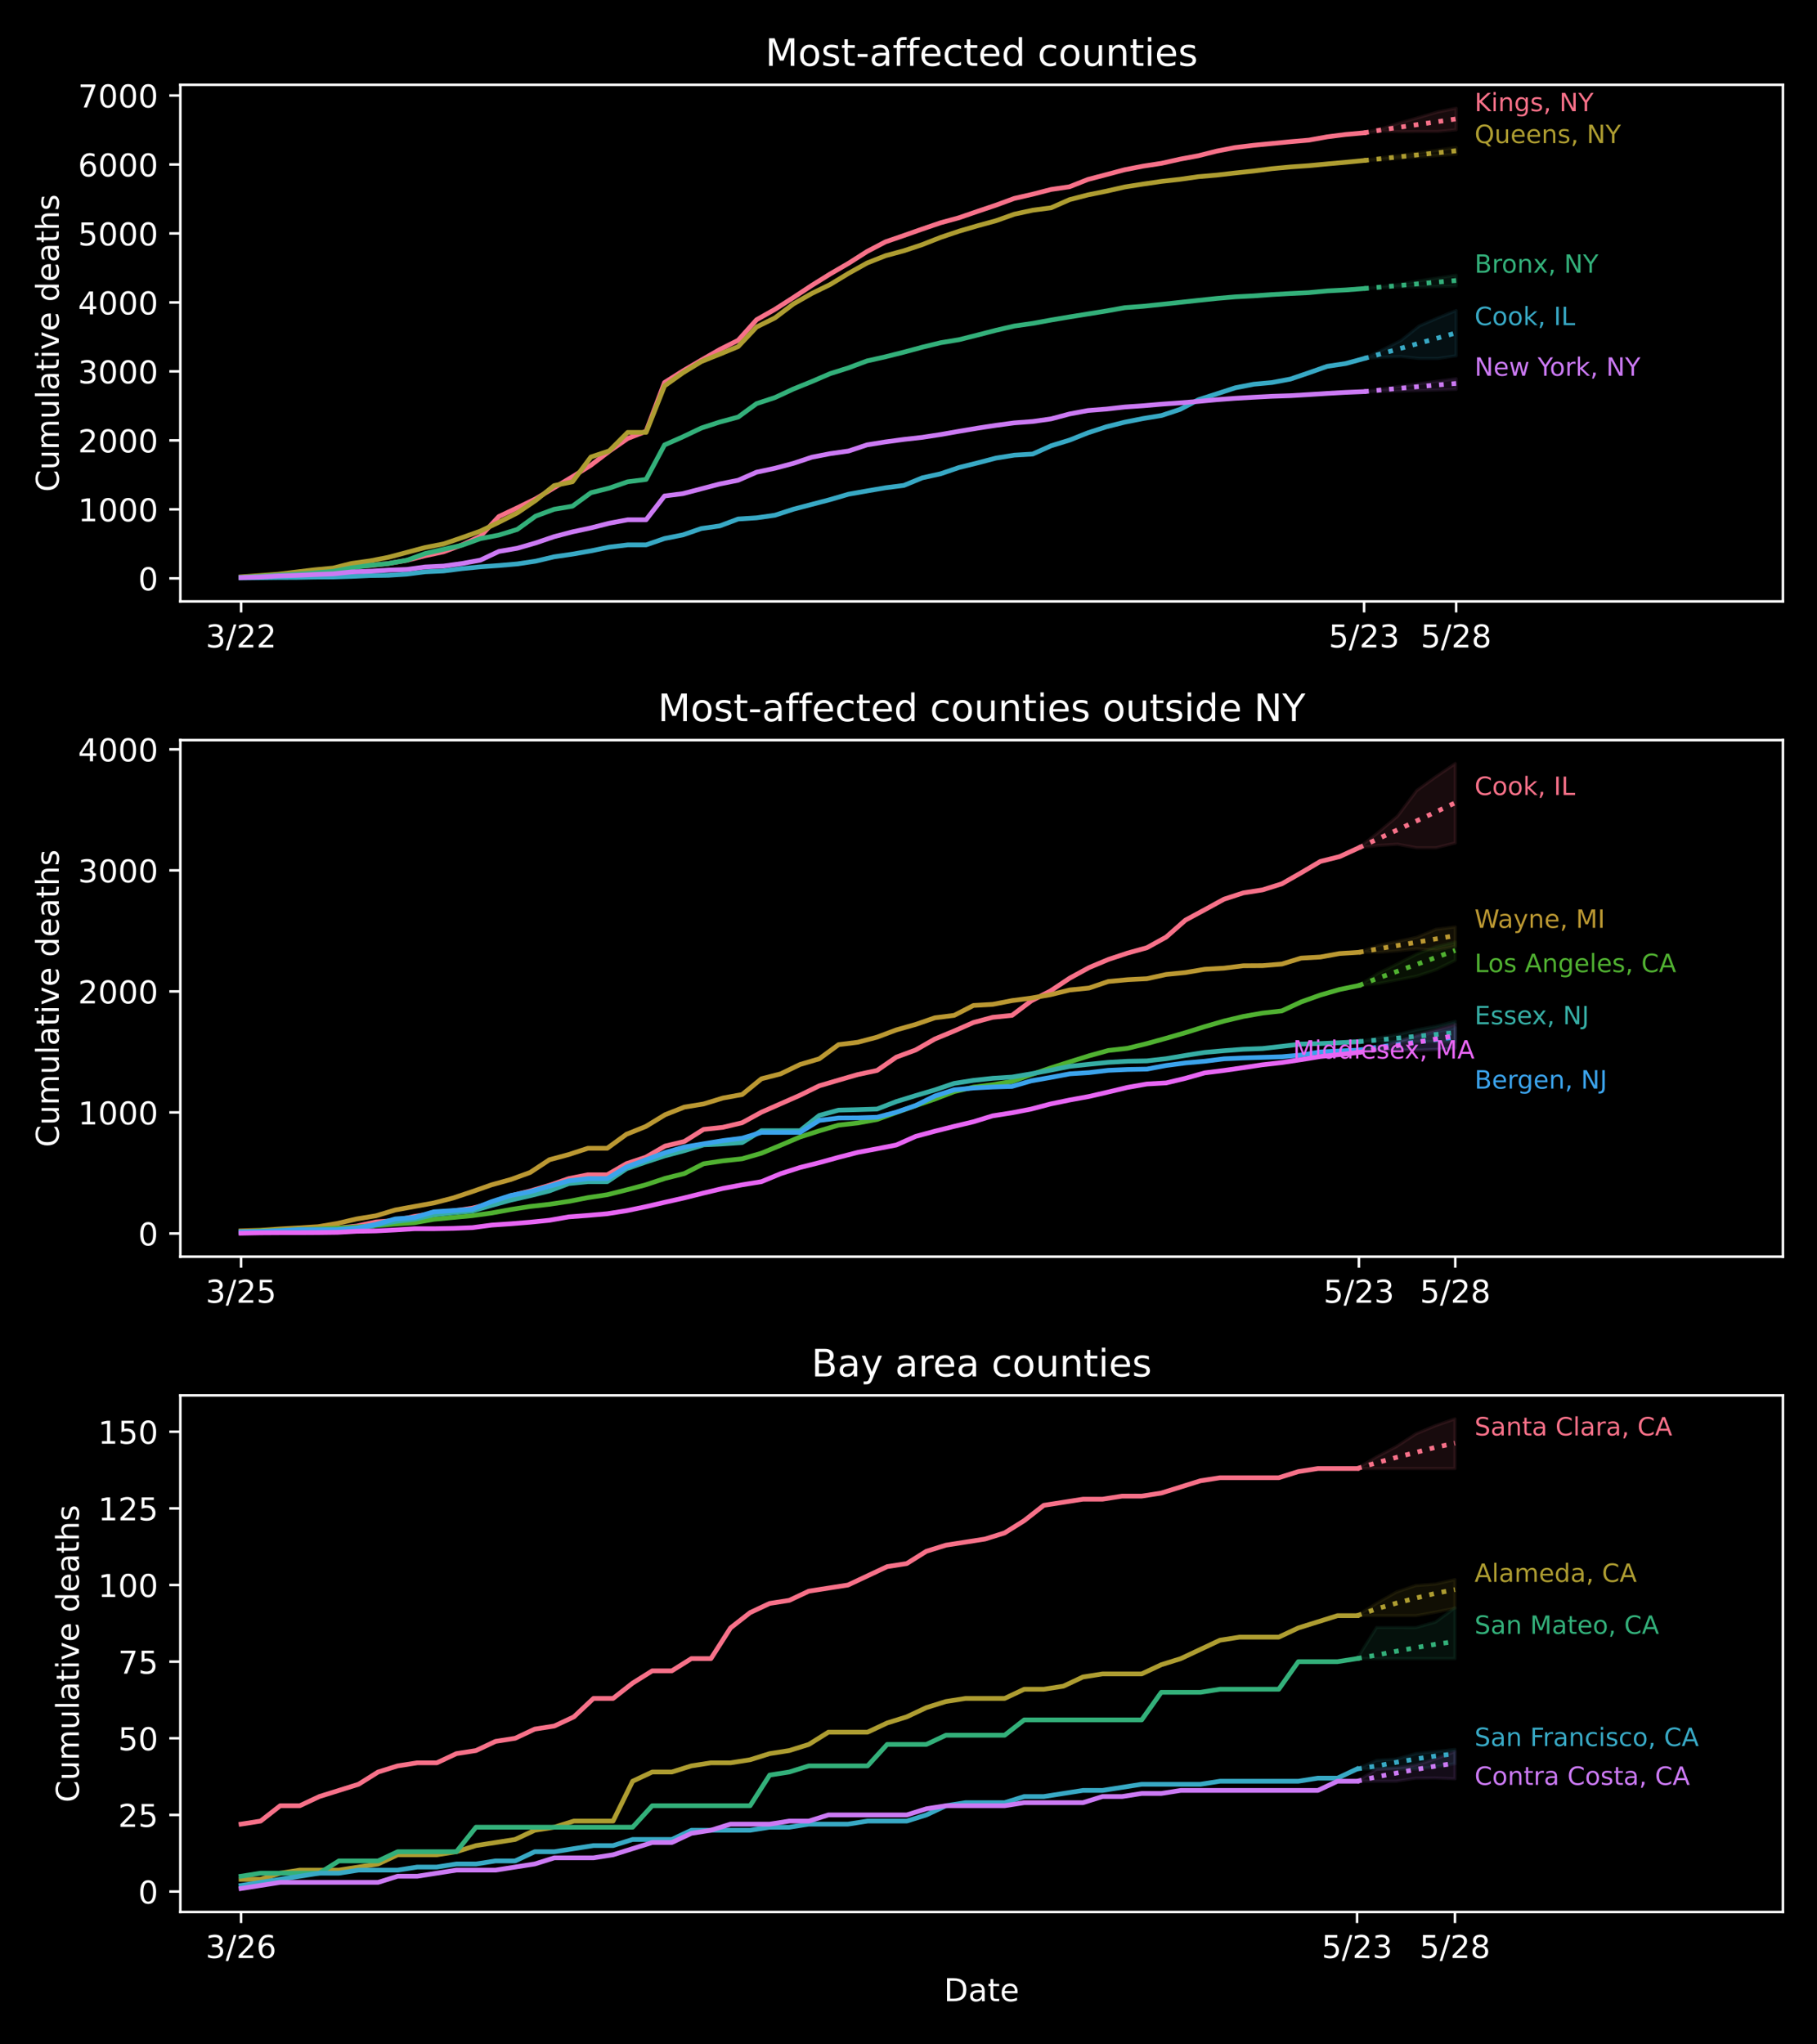 <?xml version="1.0" encoding="utf-8" standalone="no"?>
<!DOCTYPE svg PUBLIC "-//W3C//DTD SVG 1.1//EN"
  "http://www.w3.org/Graphics/SVG/1.1/DTD/svg11.dtd">
<!-- Created with matplotlib (https://matplotlib.org/) -->
<svg height="648pt" version="1.1" viewBox="0 0 576 648" width="576pt" xmlns="http://www.w3.org/2000/svg" xmlns:xlink="http://www.w3.org/1999/xlink">
 <defs>
  <style type="text/css">
*{stroke-linecap:butt;stroke-linejoin:round;}
  </style>
 </defs>
 <g id="figure_1">
  <g id="patch_1">
   <path d="M 0 648 
L 576 648 
L 576 0 
L 0 0 
z
"/>
  </g>
  <g id="axes_1">
   <g id="patch_2">
    <path d="M 57.17 190.627 
L 565.2 190.627 
L 565.2 26.88 
L 57.17 26.88 
z
"/>
   </g>
   <g id="PolyCollection_1">
    <defs>
     <path d="M 432.429 -605.903 
L 432.429 -605.903 
L 438.265 -606.43 
L 444.102 -606.264 
L 449.938 -606.316 
L 455.774 -606.317 
L 461.61 -606.878 
L 461.61 -613.677 
L 461.61 -613.677 
L 455.774 -612.512 
L 449.938 -610.801 
L 444.102 -609.155 
L 438.265 -607.302 
L 432.429 -605.903 
z
" id="mfabf53a139" style="stroke:#f77189;stroke-opacity:0.1;"/>
    </defs>
    <g clip-path="url(#pc500a8de8d)">
     <use style="fill:#f77189;fill-opacity:0.1;stroke:#f77189;stroke-opacity:0.1;" x="0" xlink:href="#mfabf53a139" y="648"/>
    </g>
   </g>
   <g id="PolyCollection_2">
    <defs>
     <path d="M 432.429 -597.136 
L 432.429 -597.136 
L 438.265 -597.406 
L 444.102 -597.851 
L 449.938 -598.274 
L 455.774 -598.679 
L 461.61 -599.07 
L 461.61 -601.265 
L 461.61 -601.265 
L 455.774 -600.42 
L 449.938 -599.6 
L 444.102 -598.808 
L 438.265 -598.047 
L 432.429 -597.136 
z
" id="m6b45ce6a2b" style="stroke:#ae9d31;stroke-opacity:0.1;"/>
    </defs>
    <g clip-path="url(#pc500a8de8d)">
     <use style="fill:#ae9d31;fill-opacity:0.1;stroke:#ae9d31;stroke-opacity:0.1;" x="0" xlink:href="#m6b45ce6a2b" y="648"/>
    </g>
   </g>
   <g id="PolyCollection_3">
    <defs>
     <path d="M 432.429 -556.535 
L 432.429 -556.535 
L 438.265 -556.875 
L 444.102 -557.087 
L 449.938 -557.06 
L 455.774 -557.181 
L 461.61 -557.333 
L 461.61 -560.769 
L 461.61 -560.769 
L 455.774 -559.892 
L 449.938 -558.998 
L 444.102 -557.969 
L 438.265 -557.191 
L 432.429 -556.535 
z
" id="ma4eea1dca7" style="stroke:#33b07a;stroke-opacity:0.1;"/>
    </defs>
    <g clip-path="url(#pc500a8de8d)">
     <use style="fill:#33b07a;fill-opacity:0.1;stroke:#33b07a;stroke-opacity:0.1;" x="0" xlink:href="#ma4eea1dca7" y="648"/>
    </g>
   </g>
   <g id="PolyCollection_4">
    <defs>
     <path d="M 432.429 -534.365 
L 432.429 -534.365 
L 438.265 -534.782 
L 444.102 -535.002 
L 449.938 -534.365 
L 455.774 -534.365 
L 461.61 -535.231 
L 461.61 -549.574 
L 461.61 -549.574 
L 455.774 -547.22 
L 449.938 -544.703 
L 444.102 -540.061 
L 438.265 -537.116 
L 432.429 -534.365 
z
" id="m81d42130bb" style="stroke:#38a9c5;stroke-opacity:0.1;"/>
    </defs>
    <g clip-path="url(#pc500a8de8d)">
     <use style="fill:#38a9c5;fill-opacity:0.1;stroke:#38a9c5;stroke-opacity:0.1;" x="0" xlink:href="#m81d42130bb" y="648"/>
    </g>
   </g>
   <g id="PolyCollection_5">
    <defs>
     <path d="M 432.429 -523.87 
L 432.429 -523.87 
L 438.265 -523.977 
L 444.102 -524.058 
L 449.938 -524.193 
L 455.774 -524.372 
L 461.61 -524.576 
L 461.61 -527.951 
L 461.61 -527.951 
L 455.774 -527.167 
L 449.938 -526.379 
L 444.102 -525.568 
L 438.265 -524.724 
L 432.429 -523.87 
z
" id="m0a4d2a8dbf" style="stroke:#cc7af4;stroke-opacity:0.1;"/>
    </defs>
    <g clip-path="url(#pc500a8de8d)">
     <use style="fill:#cc7af4;fill-opacity:0.1;stroke:#cc7af4;stroke-opacity:0.1;" x="0" xlink:href="#m0a4d2a8dbf" y="648"/>
    </g>
   </g>
   <g id="matplotlib.axis_1">
    <g id="xtick_1">
     <g id="line2d_1">
      <defs>
       <path d="M 0 0 
L 0 3.5 
" id="ma1b02558a7" style="stroke:#ffffff;stroke-width:0.8;"/>
      </defs>
      <g>
       <use style="fill:#ffffff;stroke:#ffffff;stroke-width:0.8;" x="76.429" xlink:href="#ma1b02558a7" y="190.627"/>
      </g>
     </g>
     <g id="text_1">
      <!-- 3/22 -->
      <defs>
       <path d="M 40.578 39.312 
Q 47.656 37.797 51.625 33 
Q 55.609 28.219 55.609 21.188 
Q 55.609 10.406 48.188 4.484 
Q 40.766 -1.422 27.094 -1.422 
Q 22.516 -1.422 17.656 -0.516 
Q 12.797 0.391 7.625 2.203 
L 7.625 11.719 
Q 11.719 9.328 16.594 8.109 
Q 21.484 6.891 26.812 6.891 
Q 36.078 6.891 40.938 10.547 
Q 45.797 14.203 45.797 21.188 
Q 45.797 27.641 41.281 31.266 
Q 36.766 34.906 28.719 34.906 
L 20.219 34.906 
L 20.219 43.016 
L 29.109 43.016 
Q 36.375 43.016 40.234 45.922 
Q 44.094 48.828 44.094 54.297 
Q 44.094 59.906 40.109 62.906 
Q 36.141 65.922 28.719 65.922 
Q 24.656 65.922 20.016 65.031 
Q 15.375 64.156 9.812 62.312 
L 9.812 71.094 
Q 15.438 72.656 20.344 73.438 
Q 25.25 74.219 29.594 74.219 
Q 40.828 74.219 47.359 69.109 
Q 53.906 64.016 53.906 55.328 
Q 53.906 49.266 50.438 45.094 
Q 46.969 40.922 40.578 39.312 
z
" id="DejaVuSans-51"/>
       <path d="M 25.391 72.906 
L 33.688 72.906 
L 8.297 -9.281 
L 0 -9.281 
z
" id="DejaVuSans-47"/>
       <path d="M 19.188 8.297 
L 53.609 8.297 
L 53.609 0 
L 7.328 0 
L 7.328 8.297 
Q 12.938 14.109 22.625 23.891 
Q 32.328 33.688 34.812 36.531 
Q 39.547 41.844 41.422 45.531 
Q 43.312 49.219 43.312 52.781 
Q 43.312 58.594 39.234 62.25 
Q 35.156 65.922 28.609 65.922 
Q 23.969 65.922 18.812 64.312 
Q 13.672 62.703 7.812 59.422 
L 7.812 69.391 
Q 13.766 71.781 18.938 73 
Q 24.125 74.219 28.422 74.219 
Q 39.75 74.219 46.484 68.547 
Q 53.219 62.891 53.219 53.422 
Q 53.219 48.922 51.531 44.891 
Q 49.859 40.875 45.406 35.406 
Q 44.188 33.984 37.641 27.219 
Q 31.109 20.453 19.188 8.297 
z
" id="DejaVuSans-50"/>
      </defs>
      <g style="fill:#ffffff;" transform="translate(65.201 205.225)scale(0.1 -0.1)">
       <use xlink:href="#DejaVuSans-51"/>
       <use x="63.623" xlink:href="#DejaVuSans-47"/>
       <use x="97.314" xlink:href="#DejaVuSans-50"/>
       <use x="160.938" xlink:href="#DejaVuSans-50"/>
      </g>
     </g>
    </g>
    <g id="xtick_2">
     <g id="line2d_2">
      <g>
       <use style="fill:#ffffff;stroke:#ffffff;stroke-width:0.8;" x="432.429" xlink:href="#ma1b02558a7" y="190.627"/>
      </g>
     </g>
     <g id="text_2">
      <!-- 5/23 -->
      <defs>
       <path d="M 10.797 72.906 
L 49.516 72.906 
L 49.516 64.594 
L 19.828 64.594 
L 19.828 46.734 
Q 21.969 47.469 24.109 47.828 
Q 26.266 48.188 28.422 48.188 
Q 40.625 48.188 47.75 41.5 
Q 54.891 34.812 54.891 23.391 
Q 54.891 11.625 47.562 5.094 
Q 40.234 -1.422 26.906 -1.422 
Q 22.312 -1.422 17.547 -0.641 
Q 12.797 0.141 7.719 1.703 
L 7.719 11.625 
Q 12.109 9.234 16.797 8.062 
Q 21.484 6.891 26.703 6.891 
Q 35.156 6.891 40.078 11.328 
Q 45.016 15.766 45.016 23.391 
Q 45.016 31 40.078 35.438 
Q 35.156 39.891 26.703 39.891 
Q 22.75 39.891 18.812 39.016 
Q 14.891 38.141 10.797 36.281 
z
" id="DejaVuSans-53"/>
      </defs>
      <g style="fill:#ffffff;" transform="translate(421.201 205.225)scale(0.1 -0.1)">
       <use xlink:href="#DejaVuSans-53"/>
       <use x="63.623" xlink:href="#DejaVuSans-47"/>
       <use x="97.314" xlink:href="#DejaVuSans-50"/>
       <use x="160.938" xlink:href="#DejaVuSans-51"/>
      </g>
     </g>
    </g>
    <g id="xtick_3">
     <g id="line2d_3">
      <g>
       <use style="fill:#ffffff;stroke:#ffffff;stroke-width:0.8;" x="461.61" xlink:href="#ma1b02558a7" y="190.627"/>
      </g>
     </g>
     <g id="text_3">
      <!-- 5/28 -->
      <defs>
       <path d="M 31.781 34.625 
Q 24.75 34.625 20.719 30.859 
Q 16.703 27.094 16.703 20.516 
Q 16.703 13.922 20.719 10.156 
Q 24.75 6.391 31.781 6.391 
Q 38.812 6.391 42.859 10.172 
Q 46.922 13.969 46.922 20.516 
Q 46.922 27.094 42.891 30.859 
Q 38.875 34.625 31.781 34.625 
z
M 21.922 38.812 
Q 15.578 40.375 12.031 44.719 
Q 8.5 49.078 8.5 55.328 
Q 8.5 64.062 14.719 69.141 
Q 20.953 74.219 31.781 74.219 
Q 42.672 74.219 48.875 69.141 
Q 55.078 64.062 55.078 55.328 
Q 55.078 49.078 51.531 44.719 
Q 48 40.375 41.703 38.812 
Q 48.828 37.156 52.797 32.312 
Q 56.781 27.484 56.781 20.516 
Q 56.781 9.906 50.312 4.234 
Q 43.844 -1.422 31.781 -1.422 
Q 19.734 -1.422 13.25 4.234 
Q 6.781 9.906 6.781 20.516 
Q 6.781 27.484 10.781 32.312 
Q 14.797 37.156 21.922 38.812 
z
M 18.312 54.391 
Q 18.312 48.734 21.844 45.562 
Q 25.391 42.391 31.781 42.391 
Q 38.141 42.391 41.719 45.562 
Q 45.312 48.734 45.312 54.391 
Q 45.312 60.062 41.719 63.234 
Q 38.141 66.406 31.781 66.406 
Q 25.391 66.406 21.844 63.234 
Q 18.312 60.062 18.312 54.391 
z
" id="DejaVuSans-56"/>
      </defs>
      <g style="fill:#ffffff;" transform="translate(450.382 205.225)scale(0.1 -0.1)">
       <use xlink:href="#DejaVuSans-53"/>
       <use x="63.623" xlink:href="#DejaVuSans-47"/>
       <use x="97.314" xlink:href="#DejaVuSans-50"/>
       <use x="160.938" xlink:href="#DejaVuSans-56"/>
      </g>
     </g>
    </g>
   </g>
   <g id="matplotlib.axis_2">
    <g id="ytick_1">
     <g id="line2d_4">
      <defs>
       <path d="M 0 0 
L -3.5 0 
" id="m728643edb1" style="stroke:#ffffff;stroke-width:0.8;"/>
      </defs>
      <g>
       <use style="fill:#ffffff;stroke:#ffffff;stroke-width:0.8;" x="57.17" xlink:href="#m728643edb1" y="183.315"/>
      </g>
     </g>
     <g id="text_4">
      <!-- 0 -->
      <defs>
       <path d="M 31.781 66.406 
Q 24.172 66.406 20.328 58.906 
Q 16.5 51.422 16.5 36.375 
Q 16.5 21.391 20.328 13.891 
Q 24.172 6.391 31.781 6.391 
Q 39.453 6.391 43.281 13.891 
Q 47.125 21.391 47.125 36.375 
Q 47.125 51.422 43.281 58.906 
Q 39.453 66.406 31.781 66.406 
z
M 31.781 74.219 
Q 44.047 74.219 50.516 64.516 
Q 56.984 54.828 56.984 36.375 
Q 56.984 17.969 50.516 8.266 
Q 44.047 -1.422 31.781 -1.422 
Q 19.531 -1.422 13.062 8.266 
Q 6.594 17.969 6.594 36.375 
Q 6.594 54.828 13.062 64.516 
Q 19.531 74.219 31.781 74.219 
z
" id="DejaVuSans-48"/>
      </defs>
      <g style="fill:#ffffff;" transform="translate(43.807 187.114)scale(0.1 -0.1)">
       <use xlink:href="#DejaVuSans-48"/>
      </g>
     </g>
    </g>
    <g id="ytick_2">
     <g id="line2d_5">
      <g>
       <use style="fill:#ffffff;stroke:#ffffff;stroke-width:0.8;" x="57.17" xlink:href="#m728643edb1" y="161.451"/>
      </g>
     </g>
     <g id="text_5">
      <!-- 1000 -->
      <defs>
       <path d="M 12.406 8.297 
L 28.516 8.297 
L 28.516 63.922 
L 10.984 60.406 
L 10.984 69.391 
L 28.422 72.906 
L 38.281 72.906 
L 38.281 8.297 
L 54.391 8.297 
L 54.391 0 
L 12.406 0 
z
" id="DejaVuSans-49"/>
      </defs>
      <g style="fill:#ffffff;" transform="translate(24.72 165.25)scale(0.1 -0.1)">
       <use xlink:href="#DejaVuSans-49"/>
       <use x="63.623" xlink:href="#DejaVuSans-48"/>
       <use x="127.246" xlink:href="#DejaVuSans-48"/>
       <use x="190.869" xlink:href="#DejaVuSans-48"/>
      </g>
     </g>
    </g>
    <g id="ytick_3">
     <g id="line2d_6">
      <g>
       <use style="fill:#ffffff;stroke:#ffffff;stroke-width:0.8;" x="57.17" xlink:href="#m728643edb1" y="139.587"/>
      </g>
     </g>
     <g id="text_6">
      <!-- 2000 -->
      <g style="fill:#ffffff;" transform="translate(24.72 143.386)scale(0.1 -0.1)">
       <use xlink:href="#DejaVuSans-50"/>
       <use x="63.623" xlink:href="#DejaVuSans-48"/>
       <use x="127.246" xlink:href="#DejaVuSans-48"/>
       <use x="190.869" xlink:href="#DejaVuSans-48"/>
      </g>
     </g>
    </g>
    <g id="ytick_4">
     <g id="line2d_7">
      <g>
       <use style="fill:#ffffff;stroke:#ffffff;stroke-width:0.8;" x="57.17" xlink:href="#m728643edb1" y="117.723"/>
      </g>
     </g>
     <g id="text_7">
      <!-- 3000 -->
      <g style="fill:#ffffff;" transform="translate(24.72 121.523)scale(0.1 -0.1)">
       <use xlink:href="#DejaVuSans-51"/>
       <use x="63.623" xlink:href="#DejaVuSans-48"/>
       <use x="127.246" xlink:href="#DejaVuSans-48"/>
       <use x="190.869" xlink:href="#DejaVuSans-48"/>
      </g>
     </g>
    </g>
    <g id="ytick_5">
     <g id="line2d_8">
      <g>
       <use style="fill:#ffffff;stroke:#ffffff;stroke-width:0.8;" x="57.17" xlink:href="#m728643edb1" y="95.86"/>
      </g>
     </g>
     <g id="text_8">
      <!-- 4000 -->
      <defs>
       <path d="M 37.797 64.312 
L 12.891 25.391 
L 37.797 25.391 
z
M 35.203 72.906 
L 47.609 72.906 
L 47.609 25.391 
L 58.016 25.391 
L 58.016 17.188 
L 47.609 17.188 
L 47.609 0 
L 37.797 0 
L 37.797 17.188 
L 4.891 17.188 
L 4.891 26.703 
z
" id="DejaVuSans-52"/>
      </defs>
      <g style="fill:#ffffff;" transform="translate(24.72 99.659)scale(0.1 -0.1)">
       <use xlink:href="#DejaVuSans-52"/>
       <use x="63.623" xlink:href="#DejaVuSans-48"/>
       <use x="127.246" xlink:href="#DejaVuSans-48"/>
       <use x="190.869" xlink:href="#DejaVuSans-48"/>
      </g>
     </g>
    </g>
    <g id="ytick_6">
     <g id="line2d_9">
      <g>
       <use style="fill:#ffffff;stroke:#ffffff;stroke-width:0.8;" x="57.17" xlink:href="#m728643edb1" y="73.996"/>
      </g>
     </g>
     <g id="text_9">
      <!-- 5000 -->
      <g style="fill:#ffffff;" transform="translate(24.72 77.795)scale(0.1 -0.1)">
       <use xlink:href="#DejaVuSans-53"/>
       <use x="63.623" xlink:href="#DejaVuSans-48"/>
       <use x="127.246" xlink:href="#DejaVuSans-48"/>
       <use x="190.869" xlink:href="#DejaVuSans-48"/>
      </g>
     </g>
    </g>
    <g id="ytick_7">
     <g id="line2d_10">
      <g>
       <use style="fill:#ffffff;stroke:#ffffff;stroke-width:0.8;" x="57.17" xlink:href="#m728643edb1" y="52.132"/>
      </g>
     </g>
     <g id="text_10">
      <!-- 6000 -->
      <defs>
       <path d="M 33.016 40.375 
Q 26.375 40.375 22.484 35.828 
Q 18.609 31.297 18.609 23.391 
Q 18.609 15.531 22.484 10.953 
Q 26.375 6.391 33.016 6.391 
Q 39.656 6.391 43.531 10.953 
Q 47.406 15.531 47.406 23.391 
Q 47.406 31.297 43.531 35.828 
Q 39.656 40.375 33.016 40.375 
z
M 52.594 71.297 
L 52.594 62.312 
Q 48.875 64.062 45.094 64.984 
Q 41.312 65.922 37.594 65.922 
Q 27.828 65.922 22.672 59.328 
Q 17.531 52.734 16.797 39.406 
Q 19.672 43.656 24.016 45.922 
Q 28.375 48.188 33.594 48.188 
Q 44.578 48.188 50.953 41.516 
Q 57.328 34.859 57.328 23.391 
Q 57.328 12.156 50.688 5.359 
Q 44.047 -1.422 33.016 -1.422 
Q 20.359 -1.422 13.672 8.266 
Q 6.984 17.969 6.984 36.375 
Q 6.984 53.656 15.188 63.938 
Q 23.391 74.219 37.203 74.219 
Q 40.922 74.219 44.703 73.484 
Q 48.484 72.75 52.594 71.297 
z
" id="DejaVuSans-54"/>
      </defs>
      <g style="fill:#ffffff;" transform="translate(24.72 55.931)scale(0.1 -0.1)">
       <use xlink:href="#DejaVuSans-54"/>
       <use x="63.623" xlink:href="#DejaVuSans-48"/>
       <use x="127.246" xlink:href="#DejaVuSans-48"/>
       <use x="190.869" xlink:href="#DejaVuSans-48"/>
      </g>
     </g>
    </g>
    <g id="ytick_8">
     <g id="line2d_11">
      <g>
       <use style="fill:#ffffff;stroke:#ffffff;stroke-width:0.8;" x="57.17" xlink:href="#m728643edb1" y="30.268"/>
      </g>
     </g>
     <g id="text_11">
      <!-- 7000 -->
      <defs>
       <path d="M 8.203 72.906 
L 55.078 72.906 
L 55.078 68.703 
L 28.609 0 
L 18.312 0 
L 43.219 64.594 
L 8.203 64.594 
z
" id="DejaVuSans-55"/>
      </defs>
      <g style="fill:#ffffff;" transform="translate(24.72 34.067)scale(0.1 -0.1)">
       <use xlink:href="#DejaVuSans-55"/>
       <use x="63.623" xlink:href="#DejaVuSans-48"/>
       <use x="127.246" xlink:href="#DejaVuSans-48"/>
       <use x="190.869" xlink:href="#DejaVuSans-48"/>
      </g>
     </g>
    </g>
    <g id="text_12">
     <!-- Cumulative deaths -->
     <defs>
      <path d="M 64.406 67.281 
L 64.406 56.891 
Q 59.422 61.531 53.781 63.812 
Q 48.141 66.109 41.797 66.109 
Q 29.297 66.109 22.656 58.469 
Q 16.016 50.828 16.016 36.375 
Q 16.016 21.969 22.656 14.328 
Q 29.297 6.688 41.797 6.688 
Q 48.141 6.688 53.781 8.984 
Q 59.422 11.281 64.406 15.922 
L 64.406 5.609 
Q 59.234 2.094 53.438 0.328 
Q 47.656 -1.422 41.219 -1.422 
Q 24.656 -1.422 15.125 8.703 
Q 5.609 18.844 5.609 36.375 
Q 5.609 53.953 15.125 64.078 
Q 24.656 74.219 41.219 74.219 
Q 47.75 74.219 53.531 72.484 
Q 59.328 70.75 64.406 67.281 
z
" id="DejaVuSans-67"/>
      <path d="M 8.5 21.578 
L 8.5 54.688 
L 17.484 54.688 
L 17.484 21.922 
Q 17.484 14.156 20.5 10.266 
Q 23.531 6.391 29.594 6.391 
Q 36.859 6.391 41.078 11.031 
Q 45.312 15.672 45.312 23.688 
L 45.312 54.688 
L 54.297 54.688 
L 54.297 0 
L 45.312 0 
L 45.312 8.406 
Q 42.047 3.422 37.719 1 
Q 33.406 -1.422 27.688 -1.422 
Q 18.266 -1.422 13.375 4.438 
Q 8.5 10.297 8.5 21.578 
z
M 31.109 56 
z
" id="DejaVuSans-117"/>
      <path d="M 52 44.188 
Q 55.375 50.25 60.062 53.125 
Q 64.75 56 71.094 56 
Q 79.641 56 84.281 50.016 
Q 88.922 44.047 88.922 33.016 
L 88.922 0 
L 79.891 0 
L 79.891 32.719 
Q 79.891 40.578 77.094 44.375 
Q 74.312 48.188 68.609 48.188 
Q 61.625 48.188 57.562 43.547 
Q 53.516 38.922 53.516 30.906 
L 53.516 0 
L 44.484 0 
L 44.484 32.719 
Q 44.484 40.625 41.703 44.406 
Q 38.922 48.188 33.109 48.188 
Q 26.219 48.188 22.156 43.531 
Q 18.109 38.875 18.109 30.906 
L 18.109 0 
L 9.078 0 
L 9.078 54.688 
L 18.109 54.688 
L 18.109 46.188 
Q 21.188 51.219 25.484 53.609 
Q 29.781 56 35.688 56 
Q 41.656 56 45.828 52.969 
Q 50 49.953 52 44.188 
z
" id="DejaVuSans-109"/>
      <path d="M 9.422 75.984 
L 18.406 75.984 
L 18.406 0 
L 9.422 0 
z
" id="DejaVuSans-108"/>
      <path d="M 34.281 27.484 
Q 23.391 27.484 19.188 25 
Q 14.984 22.516 14.984 16.5 
Q 14.984 11.719 18.141 8.906 
Q 21.297 6.109 26.703 6.109 
Q 34.188 6.109 38.703 11.406 
Q 43.219 16.703 43.219 25.484 
L 43.219 27.484 
z
M 52.203 31.203 
L 52.203 0 
L 43.219 0 
L 43.219 8.297 
Q 40.141 3.328 35.547 0.953 
Q 30.953 -1.422 24.312 -1.422 
Q 15.922 -1.422 10.953 3.297 
Q 6 8.016 6 15.922 
Q 6 25.141 12.172 29.828 
Q 18.359 34.516 30.609 34.516 
L 43.219 34.516 
L 43.219 35.406 
Q 43.219 41.609 39.141 45 
Q 35.062 48.391 27.688 48.391 
Q 23 48.391 18.547 47.266 
Q 14.109 46.141 10.016 43.891 
L 10.016 52.203 
Q 14.938 54.109 19.578 55.047 
Q 24.219 56 28.609 56 
Q 40.484 56 46.344 49.844 
Q 52.203 43.703 52.203 31.203 
z
" id="DejaVuSans-97"/>
      <path d="M 18.312 70.219 
L 18.312 54.688 
L 36.812 54.688 
L 36.812 47.703 
L 18.312 47.703 
L 18.312 18.016 
Q 18.312 11.328 20.141 9.422 
Q 21.969 7.516 27.594 7.516 
L 36.812 7.516 
L 36.812 0 
L 27.594 0 
Q 17.188 0 13.234 3.875 
Q 9.281 7.766 9.281 18.016 
L 9.281 47.703 
L 2.688 47.703 
L 2.688 54.688 
L 9.281 54.688 
L 9.281 70.219 
z
" id="DejaVuSans-116"/>
      <path d="M 9.422 54.688 
L 18.406 54.688 
L 18.406 0 
L 9.422 0 
z
M 9.422 75.984 
L 18.406 75.984 
L 18.406 64.594 
L 9.422 64.594 
z
" id="DejaVuSans-105"/>
      <path d="M 2.984 54.688 
L 12.5 54.688 
L 29.594 8.797 
L 46.688 54.688 
L 56.203 54.688 
L 35.688 0 
L 23.484 0 
z
" id="DejaVuSans-118"/>
      <path d="M 56.203 29.594 
L 56.203 25.203 
L 14.891 25.203 
Q 15.484 15.922 20.484 11.062 
Q 25.484 6.203 34.422 6.203 
Q 39.594 6.203 44.453 7.469 
Q 49.312 8.734 54.109 11.281 
L 54.109 2.781 
Q 49.266 0.734 44.188 -0.344 
Q 39.109 -1.422 33.891 -1.422 
Q 20.797 -1.422 13.156 6.188 
Q 5.516 13.812 5.516 26.812 
Q 5.516 40.234 12.766 48.109 
Q 20.016 56 32.328 56 
Q 43.359 56 49.781 48.891 
Q 56.203 41.797 56.203 29.594 
z
M 47.219 32.234 
Q 47.125 39.594 43.094 43.984 
Q 39.062 48.391 32.422 48.391 
Q 24.906 48.391 20.391 44.141 
Q 15.875 39.891 15.188 32.172 
z
" id="DejaVuSans-101"/>
      <path id="DejaVuSans-32"/>
      <path d="M 45.406 46.391 
L 45.406 75.984 
L 54.391 75.984 
L 54.391 0 
L 45.406 0 
L 45.406 8.203 
Q 42.578 3.328 38.25 0.953 
Q 33.938 -1.422 27.875 -1.422 
Q 17.969 -1.422 11.734 6.484 
Q 5.516 14.406 5.516 27.297 
Q 5.516 40.188 11.734 48.094 
Q 17.969 56 27.875 56 
Q 33.938 56 38.25 53.625 
Q 42.578 51.266 45.406 46.391 
z
M 14.797 27.297 
Q 14.797 17.391 18.875 11.75 
Q 22.953 6.109 30.078 6.109 
Q 37.203 6.109 41.297 11.75 
Q 45.406 17.391 45.406 27.297 
Q 45.406 37.203 41.297 42.844 
Q 37.203 48.484 30.078 48.484 
Q 22.953 48.484 18.875 42.844 
Q 14.797 37.203 14.797 27.297 
z
" id="DejaVuSans-100"/>
      <path d="M 54.891 33.016 
L 54.891 0 
L 45.906 0 
L 45.906 32.719 
Q 45.906 40.484 42.875 44.328 
Q 39.844 48.188 33.797 48.188 
Q 26.516 48.188 22.312 43.547 
Q 18.109 38.922 18.109 30.906 
L 18.109 0 
L 9.078 0 
L 9.078 75.984 
L 18.109 75.984 
L 18.109 46.188 
Q 21.344 51.125 25.703 53.562 
Q 30.078 56 35.797 56 
Q 45.219 56 50.047 50.172 
Q 54.891 44.344 54.891 33.016 
z
" id="DejaVuSans-104"/>
      <path d="M 44.281 53.078 
L 44.281 44.578 
Q 40.484 46.531 36.375 47.5 
Q 32.281 48.484 27.875 48.484 
Q 21.188 48.484 17.844 46.438 
Q 14.5 44.391 14.5 40.281 
Q 14.5 37.156 16.891 35.375 
Q 19.281 33.594 26.516 31.984 
L 29.594 31.297 
Q 39.156 29.25 43.188 25.516 
Q 47.219 21.781 47.219 15.094 
Q 47.219 7.469 41.188 3.016 
Q 35.156 -1.422 24.609 -1.422 
Q 20.219 -1.422 15.453 -0.562 
Q 10.688 0.297 5.422 2 
L 5.422 11.281 
Q 10.406 8.688 15.234 7.391 
Q 20.062 6.109 24.812 6.109 
Q 31.156 6.109 34.562 8.281 
Q 37.984 10.453 37.984 14.406 
Q 37.984 18.062 35.516 20.016 
Q 33.062 21.969 24.703 23.781 
L 21.578 24.516 
Q 13.234 26.266 9.516 29.906 
Q 5.812 33.547 5.812 39.891 
Q 5.812 47.609 11.281 51.797 
Q 16.75 56 26.812 56 
Q 31.781 56 36.172 55.266 
Q 40.578 54.547 44.281 53.078 
z
" id="DejaVuSans-115"/>
     </defs>
     <g style="fill:#ffffff;" transform="translate(18.64 155.928)rotate(-90)scale(0.1 -0.1)">
      <use xlink:href="#DejaVuSans-67"/>
      <use x="69.824" xlink:href="#DejaVuSans-117"/>
      <use x="133.203" xlink:href="#DejaVuSans-109"/>
      <use x="230.615" xlink:href="#DejaVuSans-117"/>
      <use x="293.994" xlink:href="#DejaVuSans-108"/>
      <use x="321.777" xlink:href="#DejaVuSans-97"/>
      <use x="383.057" xlink:href="#DejaVuSans-116"/>
      <use x="422.266" xlink:href="#DejaVuSans-105"/>
      <use x="450.049" xlink:href="#DejaVuSans-118"/>
      <use x="509.229" xlink:href="#DejaVuSans-101"/>
      <use x="570.752" xlink:href="#DejaVuSans-32"/>
      <use x="602.539" xlink:href="#DejaVuSans-100"/>
      <use x="666.016" xlink:href="#DejaVuSans-101"/>
      <use x="727.539" xlink:href="#DejaVuSans-97"/>
      <use x="788.818" xlink:href="#DejaVuSans-116"/>
      <use x="828.027" xlink:href="#DejaVuSans-104"/>
      <use x="891.406" xlink:href="#DejaVuSans-115"/>
     </g>
    </g>
   </g>
   <g id="line2d_12">
    <path clip-path="url(#pc500a8de8d)" d="M 76.429 183.009 
L 82.265 182.724 
L 88.101 182.331 
L 93.937 181.916 
L 99.773 181.544 
L 105.609 181.085 
L 111.445 179.664 
L 117.282 179.27 
L 123.118 178.614 
L 128.954 177.608 
L 134.79 176.143 
L 140.626 174.897 
L 146.462 172.711 
L 152.298 169.978 
L 158.134 163.725 
L 163.97 160.97 
L 169.806 158.106 
L 175.642 154.608 
L 181.478 151.109 
L 187.314 147.458 
L 193.15 143.02 
L 198.987 138.975 
L 204.823 136.701 
L 210.659 121.243 
L 216.495 117.57 
L 222.331 114.138 
L 228.167 110.793 
L 234.003 107.863 
L 239.839 101.347 
L 245.675 98.046 
L 251.511 94.307 
L 257.347 90.459 
L 263.183 86.83 
L 269.019 83.441 
L 274.855 79.724 
L 280.692 76.663 
L 286.528 74.652 
L 292.364 72.597 
L 298.2 70.607 
L 304.036 69.011 
L 309.872 66.999 
L 315.708 65.032 
L 321.544 62.889 
L 327.38 61.555 
L 333.216 60.047 
L 339.052 59.194 
L 344.888 56.876 
L 350.724 55.346 
L 356.56 53.794 
L 362.397 52.657 
L 368.233 51.76 
L 374.069 50.448 
L 379.905 49.355 
L 385.741 47.89 
L 391.577 46.754 
L 397.413 46.054 
L 403.249 45.485 
L 409.085 44.917 
L 414.921 44.414 
L 420.757 43.365 
L 426.593 42.621 
L 432.429 42.097 
" style="fill:none;stroke:#f77189;stroke-linecap:square;stroke-width:1.5;"/>
   </g>
   <g id="line2d_13">
    <path clip-path="url(#pc500a8de8d)" d="M 432.429 42.097 
L 438.265 41.124 
L 444.102 40.273 
L 449.938 39.418 
L 455.774 38.559 
L 461.61 37.697 
" style="fill:none;stroke:#f77189;stroke-dasharray:1.5,2.475;stroke-dashoffset:0;stroke-width:1.5;"/>
   </g>
   <g id="line2d_14">
    <path clip-path="url(#pc500a8de8d)" d="M 76.429 182.856 
L 82.265 182.44 
L 88.101 182.003 
L 93.937 181.303 
L 99.773 180.604 
L 105.609 180.057 
L 111.445 178.592 
L 117.282 177.783 
L 123.118 176.646 
L 128.954 175.094 
L 134.79 173.542 
L 140.626 172.405 
L 146.462 170.415 
L 152.298 168.338 
L 158.134 165.54 
L 163.97 162.588 
L 169.806 158.631 
L 175.642 153.93 
L 181.478 152.705 
L 187.314 144.856 
L 193.15 142.911 
L 198.987 137.051 
L 204.823 137.051 
L 210.659 122.315 
L 216.495 118.161 
L 222.331 114.597 
L 228.167 112.257 
L 234.003 109.852 
L 239.839 103.643 
L 245.675 100.757 
L 251.511 96.341 
L 257.347 93.017 
L 263.183 90.175 
L 269.019 86.633 
L 274.855 83.375 
L 280.692 81.058 
L 286.528 79.484 
L 292.364 77.538 
L 298.2 75.242 
L 304.036 73.274 
L 309.872 71.569 
L 315.708 69.973 
L 321.544 67.896 
L 327.38 66.628 
L 333.216 65.862 
L 339.052 63.283 
L 344.888 61.774 
L 350.724 60.593 
L 356.56 59.26 
L 362.397 58.341 
L 368.233 57.489 
L 374.069 56.833 
L 379.905 56.002 
L 385.741 55.499 
L 391.577 54.821 
L 397.413 54.209 
L 403.249 53.466 
L 409.085 52.919 
L 414.921 52.504 
L 420.757 51.957 
L 426.593 51.432 
L 432.429 50.864 
" style="fill:none;stroke:#ae9d31;stroke-linecap:square;stroke-width:1.5;"/>
   </g>
   <g id="line2d_15">
    <path clip-path="url(#pc500a8de8d)" d="M 432.429 50.864 
L 438.265 50.261 
L 444.102 49.648 
L 449.938 49.033 
L 455.774 48.417 
L 461.61 47.802 
" style="fill:none;stroke:#ae9d31;stroke-dasharray:1.5,2.475;stroke-dashoffset:0;stroke-width:1.5;"/>
   </g>
   <g id="line2d_16">
    <path clip-path="url(#pc500a8de8d)" d="M 76.429 183.009 
L 82.265 182.703 
L 88.101 182.353 
L 93.937 182.003 
L 99.773 181.588 
L 105.609 181.107 
L 111.445 179.992 
L 117.282 179.204 
L 123.118 178.614 
L 128.954 177.587 
L 134.79 175.444 
L 140.626 174.11 
L 146.462 172.82 
L 152.298 170.721 
L 158.134 169.606 
L 163.97 167.813 
L 169.806 163.594 
L 175.642 161.429 
L 181.478 160.445 
L 187.314 156.182 
L 193.15 154.717 
L 198.987 152.705 
L 204.823 151.962 
L 210.659 141.03 
L 216.495 138.45 
L 222.331 135.674 
L 228.167 133.771 
L 234.003 132.197 
L 239.839 127.934 
L 245.675 126.01 
L 251.511 123.299 
L 257.347 120.937 
L 263.183 118.423 
L 269.019 116.586 
L 274.855 114.4 
L 280.692 113.088 
L 286.528 111.623 
L 292.364 110.049 
L 298.2 108.628 
L 304.036 107.666 
L 309.872 106.201 
L 315.708 104.693 
L 321.544 103.337 
L 327.38 102.506 
L 333.216 101.435 
L 339.052 100.451 
L 344.888 99.511 
L 350.724 98.571 
L 356.56 97.521 
L 362.397 97.084 
L 368.233 96.472 
L 374.069 95.838 
L 379.905 95.204 
L 385.741 94.592 
L 391.577 94.089 
L 397.413 93.783 
L 403.249 93.367 
L 409.085 93.039 
L 414.921 92.755 
L 420.757 92.208 
L 426.593 91.902 
L 432.429 91.465 
" style="fill:none;stroke:#33b07a;stroke-linecap:square;stroke-width:1.5;"/>
   </g>
   <g id="line2d_17">
    <path clip-path="url(#pc500a8de8d)" d="M 432.429 91.465 
L 438.265 90.952 
L 444.102 90.444 
L 449.938 89.934 
L 455.774 89.422 
L 461.61 88.91 
" style="fill:none;stroke:#33b07a;stroke-dasharray:1.5,2.475;stroke-dashoffset:0;stroke-width:1.5;"/>
   </g>
   <g id="line2d_18">
    <path clip-path="url(#pc500a8de8d)" d="M 76.429 183.184 
L 82.265 183.118 
L 88.101 183.052 
L 93.937 183.031 
L 99.773 182.921 
L 105.609 182.878 
L 111.445 182.703 
L 117.282 182.44 
L 123.118 182.353 
L 128.954 181.981 
L 134.79 181.238 
L 140.626 180.975 
L 146.462 180.232 
L 152.298 179.664 
L 158.134 179.248 
L 163.97 178.745 
L 169.806 177.871 
L 175.642 176.493 
L 181.478 175.641 
L 187.314 174.613 
L 193.15 173.411 
L 198.987 172.711 
L 204.823 172.711 
L 210.659 170.699 
L 216.495 169.541 
L 222.331 167.529 
L 228.167 166.698 
L 234.003 164.512 
L 239.839 164.14 
L 245.675 163.309 
L 251.511 161.407 
L 257.347 159.877 
L 263.183 158.346 
L 269.019 156.641 
L 274.855 155.613 
L 280.692 154.608 
L 286.528 153.864 
L 292.364 151.459 
L 298.2 150.169 
L 304.036 148.18 
L 309.872 146.737 
L 315.708 145.206 
L 321.544 144.266 
L 327.38 143.916 
L 333.216 141.293 
L 339.052 139.5 
L 344.888 137.182 
L 350.724 135.28 
L 356.56 133.815 
L 362.397 132.656 
L 368.233 131.694 
L 374.069 129.77 
L 379.905 126.709 
L 385.741 124.829 
L 391.577 122.927 
L 397.413 121.79 
L 403.249 121.243 
L 409.085 120.15 
L 414.921 118.161 
L 420.757 116.105 
L 426.593 115.231 
L 432.429 113.635 
" style="fill:none;stroke:#38a9c5;stroke-linecap:square;stroke-width:1.5;"/>
   </g>
   <g id="line2d_19">
    <path clip-path="url(#pc500a8de8d)" d="M 432.429 113.635 
L 438.265 112.012 
L 444.102 110.399 
L 449.938 108.776 
L 455.774 107.143 
L 461.61 105.508 
" style="fill:none;stroke:#38a9c5;stroke-dasharray:1.5,2.475;stroke-dashoffset:0;stroke-width:1.5;"/>
   </g>
   <g id="line2d_20">
    <path clip-path="url(#pc500a8de8d)" d="M 76.429 183.096 
L 82.265 182.899 
L 88.101 182.55 
L 93.937 182.375 
L 99.773 182.112 
L 105.609 181.894 
L 111.445 181.281 
L 117.282 181.063 
L 123.118 180.713 
L 128.954 180.494 
L 134.79 179.707 
L 140.626 179.423 
L 146.462 178.614 
L 152.298 177.543 
L 158.134 174.788 
L 163.97 173.782 
L 169.806 172.099 
L 175.642 170.109 
L 181.478 168.579 
L 187.314 167.332 
L 193.15 165.846 
L 198.987 164.752 
L 204.823 164.752 
L 210.659 157.209 
L 216.495 156.466 
L 222.331 154.936 
L 228.167 153.405 
L 234.003 152.224 
L 239.839 149.666 
L 245.675 148.42 
L 251.511 146.868 
L 257.347 144.922 
L 263.183 143.785 
L 269.019 142.954 
L 274.855 141.008 
L 280.692 140.068 
L 286.528 139.281 
L 292.364 138.625 
L 298.2 137.729 
L 304.036 136.701 
L 309.872 135.717 
L 315.708 134.821 
L 321.544 134.034 
L 327.38 133.597 
L 333.216 132.766 
L 339.052 131.213 
L 344.888 130.12 
L 350.724 129.661 
L 356.56 129.005 
L 362.397 128.612 
L 368.233 128.109 
L 374.069 127.693 
L 379.905 127.234 
L 385.741 126.688 
L 391.577 126.25 
L 397.413 125.922 
L 403.249 125.616 
L 409.085 125.419 
L 414.921 125.07 
L 420.757 124.698 
L 426.593 124.37 
L 432.429 124.13 
" style="fill:none;stroke:#cc7af4;stroke-linecap:square;stroke-width:1.5;"/>
   </g>
   <g id="line2d_21">
    <path clip-path="url(#pc500a8de8d)" d="M 432.429 124.13 
L 438.265 123.57 
L 444.102 123.044 
L 449.938 122.526 
L 455.774 122.022 
L 461.61 121.541 
" style="fill:none;stroke:#cc7af4;stroke-dasharray:1.5,2.475;stroke-dashoffset:0;stroke-width:1.5;"/>
   </g>
   <g id="patch_3">
    <path d="M 57.17 190.627 
L 57.17 26.88 
" style="fill:none;stroke:#ffffff;stroke-linecap:square;stroke-linejoin:miter;stroke-width:0.8;"/>
   </g>
   <g id="patch_4">
    <path d="M 565.2 190.627 
L 565.2 26.88 
" style="fill:none;stroke:#ffffff;stroke-linecap:square;stroke-linejoin:miter;stroke-width:0.8;"/>
   </g>
   <g id="patch_5">
    <path d="M 57.17 190.627 
L 565.2 190.627 
" style="fill:none;stroke:#ffffff;stroke-linecap:square;stroke-linejoin:miter;stroke-width:0.8;"/>
   </g>
   <g id="patch_6">
    <path d="M 57.17 26.88 
L 565.2 26.88 
" style="fill:none;stroke:#ffffff;stroke-linecap:square;stroke-linejoin:miter;stroke-width:0.8;"/>
   </g>
   <g id="text_13">
    <!-- Kings, NY -->
    <defs>
     <path d="M 9.812 72.906 
L 19.672 72.906 
L 19.672 42.094 
L 52.391 72.906 
L 65.094 72.906 
L 28.906 38.922 
L 67.672 0 
L 54.688 0 
L 19.672 35.109 
L 19.672 0 
L 9.812 0 
z
" id="DejaVuSans-75"/>
     <path d="M 54.891 33.016 
L 54.891 0 
L 45.906 0 
L 45.906 32.719 
Q 45.906 40.484 42.875 44.328 
Q 39.844 48.188 33.797 48.188 
Q 26.516 48.188 22.312 43.547 
Q 18.109 38.922 18.109 30.906 
L 18.109 0 
L 9.078 0 
L 9.078 54.688 
L 18.109 54.688 
L 18.109 46.188 
Q 21.344 51.125 25.703 53.562 
Q 30.078 56 35.797 56 
Q 45.219 56 50.047 50.172 
Q 54.891 44.344 54.891 33.016 
z
" id="DejaVuSans-110"/>
     <path d="M 45.406 27.984 
Q 45.406 37.75 41.375 43.109 
Q 37.359 48.484 30.078 48.484 
Q 22.859 48.484 18.828 43.109 
Q 14.797 37.75 14.797 27.984 
Q 14.797 18.266 18.828 12.891 
Q 22.859 7.516 30.078 7.516 
Q 37.359 7.516 41.375 12.891 
Q 45.406 18.266 45.406 27.984 
z
M 54.391 6.781 
Q 54.391 -7.172 48.188 -13.984 
Q 42 -20.797 29.203 -20.797 
Q 24.469 -20.797 20.266 -20.094 
Q 16.062 -19.391 12.109 -17.922 
L 12.109 -9.188 
Q 16.062 -11.328 19.922 -12.344 
Q 23.781 -13.375 27.781 -13.375 
Q 36.625 -13.375 41.016 -8.766 
Q 45.406 -4.156 45.406 5.172 
L 45.406 9.625 
Q 42.625 4.781 38.281 2.391 
Q 33.938 0 27.875 0 
Q 17.828 0 11.672 7.656 
Q 5.516 15.328 5.516 27.984 
Q 5.516 40.672 11.672 48.328 
Q 17.828 56 27.875 56 
Q 33.938 56 38.281 53.609 
Q 42.625 51.219 45.406 46.391 
L 45.406 54.688 
L 54.391 54.688 
z
" id="DejaVuSans-103"/>
     <path d="M 11.719 12.406 
L 22.016 12.406 
L 22.016 4 
L 14.016 -11.625 
L 7.719 -11.625 
L 11.719 4 
z
" id="DejaVuSans-44"/>
     <path d="M 9.812 72.906 
L 23.094 72.906 
L 55.422 11.922 
L 55.422 72.906 
L 64.984 72.906 
L 64.984 0 
L 51.703 0 
L 19.391 60.984 
L 19.391 0 
L 9.812 0 
z
" id="DejaVuSans-78"/>
     <path d="M -0.203 72.906 
L 10.406 72.906 
L 30.609 42.922 
L 50.688 72.906 
L 61.281 72.906 
L 35.5 34.719 
L 35.5 0 
L 25.594 0 
L 25.594 34.719 
z
" id="DejaVuSans-89"/>
    </defs>
    <g style="fill:#f77189;" transform="translate(467.446 35.255)scale(0.08 -0.08)">
     <use xlink:href="#DejaVuSans-75"/>
     <use x="65.576" xlink:href="#DejaVuSans-105"/>
     <use x="93.359" xlink:href="#DejaVuSans-110"/>
     <use x="156.738" xlink:href="#DejaVuSans-103"/>
     <use x="220.215" xlink:href="#DejaVuSans-115"/>
     <use x="272.314" xlink:href="#DejaVuSans-44"/>
     <use x="304.102" xlink:href="#DejaVuSans-32"/>
     <use x="335.889" xlink:href="#DejaVuSans-78"/>
     <use x="410.693" xlink:href="#DejaVuSans-89"/>
    </g>
   </g>
   <g id="text_14">
    <!-- Queens, NY -->
    <defs>
     <path d="M 39.406 66.219 
Q 28.656 66.219 22.328 58.203 
Q 16.016 50.203 16.016 36.375 
Q 16.016 22.609 22.328 14.594 
Q 28.656 6.594 39.406 6.594 
Q 50.141 6.594 56.422 14.594 
Q 62.703 22.609 62.703 36.375 
Q 62.703 50.203 56.422 58.203 
Q 50.141 66.219 39.406 66.219 
z
M 53.219 1.312 
L 66.219 -12.891 
L 54.297 -12.891 
L 43.5 -1.219 
Q 41.891 -1.312 41.031 -1.359 
Q 40.188 -1.422 39.406 -1.422 
Q 24.031 -1.422 14.812 8.859 
Q 5.609 19.141 5.609 36.375 
Q 5.609 53.656 14.812 63.938 
Q 24.031 74.219 39.406 74.219 
Q 54.734 74.219 63.906 63.938 
Q 73.094 53.656 73.094 36.375 
Q 73.094 23.688 67.984 14.641 
Q 62.891 5.609 53.219 1.312 
z
" id="DejaVuSans-81"/>
    </defs>
    <g style="fill:#ae9d31;" transform="translate(467.446 45.36)scale(0.08 -0.08)">
     <use xlink:href="#DejaVuSans-81"/>
     <use x="78.711" xlink:href="#DejaVuSans-117"/>
     <use x="142.09" xlink:href="#DejaVuSans-101"/>
     <use x="203.613" xlink:href="#DejaVuSans-101"/>
     <use x="265.137" xlink:href="#DejaVuSans-110"/>
     <use x="328.516" xlink:href="#DejaVuSans-115"/>
     <use x="380.615" xlink:href="#DejaVuSans-44"/>
     <use x="412.402" xlink:href="#DejaVuSans-32"/>
     <use x="444.189" xlink:href="#DejaVuSans-78"/>
     <use x="518.994" xlink:href="#DejaVuSans-89"/>
    </g>
   </g>
   <g id="text_15">
    <!-- Bronx, NY -->
    <defs>
     <path d="M 19.672 34.812 
L 19.672 8.109 
L 35.5 8.109 
Q 43.453 8.109 47.281 11.406 
Q 51.125 14.703 51.125 21.484 
Q 51.125 28.328 47.281 31.562 
Q 43.453 34.812 35.5 34.812 
z
M 19.672 64.797 
L 19.672 42.828 
L 34.281 42.828 
Q 41.5 42.828 45.031 45.531 
Q 48.578 48.25 48.578 53.812 
Q 48.578 59.328 45.031 62.062 
Q 41.5 64.797 34.281 64.797 
z
M 9.812 72.906 
L 35.016 72.906 
Q 46.297 72.906 52.391 68.219 
Q 58.5 63.531 58.5 54.891 
Q 58.5 48.188 55.375 44.234 
Q 52.25 40.281 46.188 39.312 
Q 53.469 37.75 57.5 32.781 
Q 61.531 27.828 61.531 20.406 
Q 61.531 10.641 54.891 5.312 
Q 48.25 0 35.984 0 
L 9.812 0 
z
" id="DejaVuSans-66"/>
     <path d="M 41.109 46.297 
Q 39.594 47.172 37.812 47.578 
Q 36.031 48 33.891 48 
Q 26.266 48 22.188 43.047 
Q 18.109 38.094 18.109 28.812 
L 18.109 0 
L 9.078 0 
L 9.078 54.688 
L 18.109 54.688 
L 18.109 46.188 
Q 20.953 51.172 25.484 53.578 
Q 30.031 56 36.531 56 
Q 37.453 56 38.578 55.875 
Q 39.703 55.766 41.062 55.516 
z
" id="DejaVuSans-114"/>
     <path d="M 30.609 48.391 
Q 23.391 48.391 19.188 42.75 
Q 14.984 37.109 14.984 27.297 
Q 14.984 17.484 19.156 11.844 
Q 23.344 6.203 30.609 6.203 
Q 37.797 6.203 41.984 11.859 
Q 46.188 17.531 46.188 27.297 
Q 46.188 37.016 41.984 42.703 
Q 37.797 48.391 30.609 48.391 
z
M 30.609 56 
Q 42.328 56 49.016 48.375 
Q 55.719 40.766 55.719 27.297 
Q 55.719 13.875 49.016 6.219 
Q 42.328 -1.422 30.609 -1.422 
Q 18.844 -1.422 12.172 6.219 
Q 5.516 13.875 5.516 27.297 
Q 5.516 40.766 12.172 48.375 
Q 18.844 56 30.609 56 
z
" id="DejaVuSans-111"/>
     <path d="M 54.891 54.688 
L 35.109 28.078 
L 55.906 0 
L 45.312 0 
L 29.391 21.484 
L 13.484 0 
L 2.875 0 
L 24.125 28.609 
L 4.688 54.688 
L 15.281 54.688 
L 29.781 35.203 
L 44.281 54.688 
z
" id="DejaVuSans-120"/>
    </defs>
    <g style="fill:#33b07a;" transform="translate(467.446 86.468)scale(0.08 -0.08)">
     <use xlink:href="#DejaVuSans-66"/>
     <use x="68.604" xlink:href="#DejaVuSans-114"/>
     <use x="107.467" xlink:href="#DejaVuSans-111"/>
     <use x="168.648" xlink:href="#DejaVuSans-110"/>
     <use x="232.027" xlink:href="#DejaVuSans-120"/>
     <use x="291.207" xlink:href="#DejaVuSans-44"/>
     <use x="322.994" xlink:href="#DejaVuSans-32"/>
     <use x="354.781" xlink:href="#DejaVuSans-78"/>
     <use x="429.586" xlink:href="#DejaVuSans-89"/>
    </g>
   </g>
   <g id="text_16">
    <!-- Cook, IL -->
    <defs>
     <path d="M 9.078 75.984 
L 18.109 75.984 
L 18.109 31.109 
L 44.922 54.688 
L 56.391 54.688 
L 27.391 29.109 
L 57.625 0 
L 45.906 0 
L 18.109 26.703 
L 18.109 0 
L 9.078 0 
z
" id="DejaVuSans-107"/>
     <path d="M 9.812 72.906 
L 19.672 72.906 
L 19.672 0 
L 9.812 0 
z
" id="DejaVuSans-73"/>
     <path d="M 9.812 72.906 
L 19.672 72.906 
L 19.672 8.297 
L 55.172 8.297 
L 55.172 0 
L 9.812 0 
z
" id="DejaVuSans-76"/>
    </defs>
    <g style="fill:#38a9c5;" transform="translate(467.446 103.066)scale(0.08 -0.08)">
     <use xlink:href="#DejaVuSans-67"/>
     <use x="69.824" xlink:href="#DejaVuSans-111"/>
     <use x="131.006" xlink:href="#DejaVuSans-111"/>
     <use x="192.188" xlink:href="#DejaVuSans-107"/>
     <use x="250.098" xlink:href="#DejaVuSans-44"/>
     <use x="281.885" xlink:href="#DejaVuSans-32"/>
     <use x="313.672" xlink:href="#DejaVuSans-73"/>
     <use x="343.164" xlink:href="#DejaVuSans-76"/>
    </g>
   </g>
   <g id="text_17">
    <!-- New York, NY -->
    <defs>
     <path d="M 4.203 54.688 
L 13.188 54.688 
L 24.422 12.016 
L 35.594 54.688 
L 46.188 54.688 
L 57.422 12.016 
L 68.609 54.688 
L 77.594 54.688 
L 63.281 0 
L 52.688 0 
L 40.922 44.828 
L 29.109 0 
L 18.5 0 
z
" id="DejaVuSans-119"/>
    </defs>
    <g style="fill:#cc7af4;" transform="translate(467.446 119.099)scale(0.08 -0.08)">
     <use xlink:href="#DejaVuSans-78"/>
     <use x="74.805" xlink:href="#DejaVuSans-101"/>
     <use x="136.328" xlink:href="#DejaVuSans-119"/>
     <use x="218.115" xlink:href="#DejaVuSans-32"/>
     <use x="249.902" xlink:href="#DejaVuSans-89"/>
     <use x="297.736" xlink:href="#DejaVuSans-111"/>
     <use x="358.918" xlink:href="#DejaVuSans-114"/>
     <use x="400.031" xlink:href="#DejaVuSans-107"/>
     <use x="457.941" xlink:href="#DejaVuSans-44"/>
     <use x="489.729" xlink:href="#DejaVuSans-32"/>
     <use x="521.516" xlink:href="#DejaVuSans-78"/>
     <use x="596.32" xlink:href="#DejaVuSans-89"/>
    </g>
   </g>
   <g id="text_18">
    <!-- Most-affected counties -->
    <defs>
     <path d="M 9.812 72.906 
L 24.516 72.906 
L 43.109 23.297 
L 61.812 72.906 
L 76.516 72.906 
L 76.516 0 
L 66.891 0 
L 66.891 64.016 
L 48.094 14.016 
L 38.188 14.016 
L 19.391 64.016 
L 19.391 0 
L 9.812 0 
z
" id="DejaVuSans-77"/>
     <path d="M 4.891 31.391 
L 31.203 31.391 
L 31.203 23.391 
L 4.891 23.391 
z
" id="DejaVuSans-45"/>
     <path d="M 37.109 75.984 
L 37.109 68.5 
L 28.516 68.5 
Q 23.688 68.5 21.797 66.547 
Q 19.922 64.594 19.922 59.516 
L 19.922 54.688 
L 34.719 54.688 
L 34.719 47.703 
L 19.922 47.703 
L 19.922 0 
L 10.891 0 
L 10.891 47.703 
L 2.297 47.703 
L 2.297 54.688 
L 10.891 54.688 
L 10.891 58.5 
Q 10.891 67.625 15.141 71.797 
Q 19.391 75.984 28.609 75.984 
z
" id="DejaVuSans-102"/>
     <path d="M 48.781 52.594 
L 48.781 44.188 
Q 44.969 46.297 41.141 47.344 
Q 37.312 48.391 33.406 48.391 
Q 24.656 48.391 19.812 42.844 
Q 14.984 37.312 14.984 27.297 
Q 14.984 17.281 19.812 11.734 
Q 24.656 6.203 33.406 6.203 
Q 37.312 6.203 41.141 7.25 
Q 44.969 8.297 48.781 10.406 
L 48.781 2.094 
Q 45.016 0.344 40.984 -0.531 
Q 36.969 -1.422 32.422 -1.422 
Q 20.062 -1.422 12.781 6.344 
Q 5.516 14.109 5.516 27.297 
Q 5.516 40.672 12.859 48.328 
Q 20.219 56 33.016 56 
Q 37.156 56 41.109 55.141 
Q 45.062 54.297 48.781 52.594 
z
" id="DejaVuSans-99"/>
    </defs>
    <g style="fill:#ffffff;" transform="translate(242.63 20.88)scale(0.12 -0.12)">
     <use xlink:href="#DejaVuSans-77"/>
     <use x="86.279" xlink:href="#DejaVuSans-111"/>
     <use x="147.461" xlink:href="#DejaVuSans-115"/>
     <use x="199.561" xlink:href="#DejaVuSans-116"/>
     <use x="238.77" xlink:href="#DejaVuSans-45"/>
     <use x="274.854" xlink:href="#DejaVuSans-97"/>
     <use x="336.133" xlink:href="#DejaVuSans-102"/>
     <use x="371.338" xlink:href="#DejaVuSans-102"/>
     <use x="406.543" xlink:href="#DejaVuSans-101"/>
     <use x="468.066" xlink:href="#DejaVuSans-99"/>
     <use x="523.047" xlink:href="#DejaVuSans-116"/>
     <use x="562.256" xlink:href="#DejaVuSans-101"/>
     <use x="623.779" xlink:href="#DejaVuSans-100"/>
     <use x="687.256" xlink:href="#DejaVuSans-32"/>
     <use x="719.043" xlink:href="#DejaVuSans-99"/>
     <use x="774.023" xlink:href="#DejaVuSans-111"/>
     <use x="835.205" xlink:href="#DejaVuSans-117"/>
     <use x="898.584" xlink:href="#DejaVuSans-110"/>
     <use x="961.963" xlink:href="#DejaVuSans-116"/>
     <use x="1001.172" xlink:href="#DejaVuSans-105"/>
     <use x="1028.955" xlink:href="#DejaVuSans-101"/>
     <use x="1090.479" xlink:href="#DejaVuSans-115"/>
    </g>
   </g>
  </g>
  <g id="axes_2">
   <g id="patch_7">
    <path d="M 57.17 398.333 
L 565.2 398.333 
L 565.2 234.587 
L 57.17 234.587 
z
"/>
   </g>
   <g id="PolyCollection_6">
    <defs>
     <path d="M 430.784 -379.287 
L 430.784 -379.287 
L 436.894 -380.018 
L 443.004 -380.403 
L 449.114 -379.287 
L 455.224 -379.287 
L 461.333 -380.806 
L 461.333 -405.97 
L 461.333 -405.97 
L 455.224 -401.84 
L 449.114 -397.424 
L 443.004 -389.281 
L 436.894 -384.114 
L 430.784 -379.287 
z
" id="m872c219a9a" style="stroke:#f77189;stroke-opacity:0.1;"/>
    </defs>
    <g clip-path="url(#p2ab81e70a6)">
     <use style="fill:#f77189;fill-opacity:0.1;stroke:#f77189;stroke-opacity:0.1;" x="0" xlink:href="#m872c219a9a" y="648"/>
    </g>
   </g>
   <g id="PolyCollection_7">
    <defs>
     <path d="M 430.784 -346.144 
L 430.784 -346.144 
L 436.894 -346.144 
L 443.004 -346.611 
L 449.114 -347.29 
L 455.224 -346.81 
L 461.333 -348.1 
L 461.333 -354.177 
L 461.333 -354.177 
L 455.224 -353.424 
L 449.114 -350.903 
L 443.004 -349.593 
L 436.894 -348.282 
L 430.784 -346.144 
z
" id="m7d1959a4b5" style="stroke:#bb9832;stroke-opacity:0.1;"/>
    </defs>
    <g clip-path="url(#p2ab81e70a6)">
     <use style="fill:#bb9832;fill-opacity:0.1;stroke:#bb9832;stroke-opacity:0.1;" x="0" xlink:href="#m7d1959a4b5" y="648"/>
    </g>
   </g>
   <g id="PolyCollection_8">
    <defs>
     <path d="M 430.784 -335.633 
L 430.784 -335.633 
L 436.894 -336.252 
L 443.004 -337.42 
L 449.114 -338.587 
L 455.224 -340.632 
L 461.333 -343.623 
L 461.333 -349.395 
L 461.333 -349.395 
L 455.224 -347.913 
L 449.114 -345.583 
L 443.004 -342.489 
L 436.894 -339.496 
L 430.784 -335.633 
z
" id="m8c7a33ecde" style="stroke:#50b131;stroke-opacity:0.1;"/>
    </defs>
    <g clip-path="url(#p2ab81e70a6)">
     <use style="fill:#50b131;fill-opacity:0.1;stroke:#50b131;stroke-opacity:0.1;" x="0" xlink:href="#m8c7a33ecde" y="648"/>
    </g>
   </g>
   <g id="PolyCollection_9">
    <defs>
     <path d="M 430.784 -317.834 
L 430.784 -317.834 
L 436.894 -317.834 
L 443.004 -317.834 
L 449.114 -317.834 
L 455.224 -317.834 
L 461.333 -317.834 
L 461.333 -324.257 
L 461.333 -324.257 
L 455.224 -322.718 
L 449.114 -321.588 
L 443.004 -320.077 
L 436.894 -319.013 
L 430.784 -317.834 
z
" id="md204192e68" style="stroke:#36ada4;stroke-opacity:0.1;"/>
    </defs>
    <g clip-path="url(#p2ab81e70a6)">
     <use style="fill:#36ada4;fill-opacity:0.1;stroke:#36ada4;stroke-opacity:0.1;" x="0" xlink:href="#md204192e68" y="648"/>
    </g>
   </g>
   <g id="PolyCollection_10">
    <defs>
     <path d="M 430.784 -315.149 
L 430.784 -315.149 
L 436.894 -315.193 
L 443.004 -315.342 
L 449.114 -315.305 
L 455.224 -315.388 
L 461.333 -315.648 
L 461.333 -322.195 
L 461.333 -322.195 
L 455.224 -320.911 
L 449.114 -319.485 
L 443.004 -317.982 
L 436.894 -316.7 
L 430.784 -315.149 
z
" id="m2758613f90" style="stroke:#3ba3ec;stroke-opacity:0.1;"/>
    </defs>
    <g clip-path="url(#p2ab81e70a6)">
     <use style="fill:#3ba3ec;fill-opacity:0.1;stroke:#3ba3ec;stroke-opacity:0.1;" x="0" xlink:href="#m2758613f90" y="648"/>
    </g>
   </g>
   <g id="PolyCollection_11">
    <defs>
     <path d="M 430.784 -314.42 
L 430.784 -314.42 
L 436.894 -314.895 
L 443.004 -315.132 
L 449.114 -314.984 
L 455.224 -315.342 
L 461.333 -315.771 
L 461.333 -323.267 
L 461.333 -323.267 
L 455.224 -321.578 
L 449.114 -319.868 
L 443.004 -317.702 
L 436.894 -315.963 
L 430.784 -314.42 
z
" id="mb3f9518313" style="stroke:#e866f4;stroke-opacity:0.1;"/>
    </defs>
    <g clip-path="url(#p2ab81e70a6)">
     <use style="fill:#e866f4;fill-opacity:0.1;stroke:#e866f4;stroke-opacity:0.1;" x="0" xlink:href="#mb3f9518313" y="648"/>
    </g>
   </g>
   <g id="matplotlib.axis_3">
    <g id="xtick_4">
     <g id="line2d_22">
      <g>
       <use style="fill:#ffffff;stroke:#ffffff;stroke-width:0.8;" x="76.416" xlink:href="#ma1b02558a7" y="398.333"/>
      </g>
     </g>
     <g id="text_19">
      <!-- 3/25 -->
      <g style="fill:#ffffff;" transform="translate(65.188 412.932)scale(0.1 -0.1)">
       <use xlink:href="#DejaVuSans-51"/>
       <use x="63.623" xlink:href="#DejaVuSans-47"/>
       <use x="97.314" xlink:href="#DejaVuSans-50"/>
       <use x="160.938" xlink:href="#DejaVuSans-53"/>
      </g>
     </g>
    </g>
    <g id="xtick_5">
     <g id="line2d_23">
      <g>
       <use style="fill:#ffffff;stroke:#ffffff;stroke-width:0.8;" x="430.784" xlink:href="#ma1b02558a7" y="398.333"/>
      </g>
     </g>
     <g id="text_20">
      <!-- 5/23 -->
      <g style="fill:#ffffff;" transform="translate(419.556 412.932)scale(0.1 -0.1)">
       <use xlink:href="#DejaVuSans-53"/>
       <use x="63.623" xlink:href="#DejaVuSans-47"/>
       <use x="97.314" xlink:href="#DejaVuSans-50"/>
       <use x="160.938" xlink:href="#DejaVuSans-51"/>
      </g>
     </g>
    </g>
    <g id="xtick_6">
     <g id="line2d_24">
      <g>
       <use style="fill:#ffffff;stroke:#ffffff;stroke-width:0.8;" x="461.333" xlink:href="#ma1b02558a7" y="398.333"/>
      </g>
     </g>
     <g id="text_21">
      <!-- 5/28 -->
      <g style="fill:#ffffff;" transform="translate(450.105 412.932)scale(0.1 -0.1)">
       <use xlink:href="#DejaVuSans-53"/>
       <use x="63.623" xlink:href="#DejaVuSans-47"/>
       <use x="97.314" xlink:href="#DejaVuSans-50"/>
       <use x="160.938" xlink:href="#DejaVuSans-56"/>
      </g>
     </g>
    </g>
   </g>
   <g id="matplotlib.axis_4">
    <g id="ytick_9">
     <g id="line2d_25">
      <g>
       <use style="fill:#ffffff;stroke:#ffffff;stroke-width:0.8;" x="57.17" xlink:href="#m728643edb1" y="390.967"/>
      </g>
     </g>
     <g id="text_22">
      <!-- 0 -->
      <g style="fill:#ffffff;" transform="translate(43.807 394.766)scale(0.1 -0.1)">
       <use xlink:href="#DejaVuSans-48"/>
      </g>
     </g>
    </g>
    <g id="ytick_10">
     <g id="line2d_26">
      <g>
       <use style="fill:#ffffff;stroke:#ffffff;stroke-width:0.8;" x="57.17" xlink:href="#m728643edb1" y="352.607"/>
      </g>
     </g>
     <g id="text_23">
      <!-- 1000 -->
      <g style="fill:#ffffff;" transform="translate(24.72 356.406)scale(0.1 -0.1)">
       <use xlink:href="#DejaVuSans-49"/>
       <use x="63.623" xlink:href="#DejaVuSans-48"/>
       <use x="127.246" xlink:href="#DejaVuSans-48"/>
       <use x="190.869" xlink:href="#DejaVuSans-48"/>
      </g>
     </g>
    </g>
    <g id="ytick_11">
     <g id="line2d_27">
      <g>
       <use style="fill:#ffffff;stroke:#ffffff;stroke-width:0.8;" x="57.17" xlink:href="#m728643edb1" y="314.247"/>
      </g>
     </g>
     <g id="text_24">
      <!-- 2000 -->
      <g style="fill:#ffffff;" transform="translate(24.72 318.046)scale(0.1 -0.1)">
       <use xlink:href="#DejaVuSans-50"/>
       <use x="63.623" xlink:href="#DejaVuSans-48"/>
       <use x="127.246" xlink:href="#DejaVuSans-48"/>
       <use x="190.869" xlink:href="#DejaVuSans-48"/>
      </g>
     </g>
    </g>
    <g id="ytick_12">
     <g id="line2d_28">
      <g>
       <use style="fill:#ffffff;stroke:#ffffff;stroke-width:0.8;" x="57.17" xlink:href="#m728643edb1" y="275.887"/>
      </g>
     </g>
     <g id="text_25">
      <!-- 3000 -->
      <g style="fill:#ffffff;" transform="translate(24.72 279.686)scale(0.1 -0.1)">
       <use xlink:href="#DejaVuSans-51"/>
       <use x="63.623" xlink:href="#DejaVuSans-48"/>
       <use x="127.246" xlink:href="#DejaVuSans-48"/>
       <use x="190.869" xlink:href="#DejaVuSans-48"/>
      </g>
     </g>
    </g>
    <g id="ytick_13">
     <g id="line2d_29">
      <g>
       <use style="fill:#ffffff;stroke:#ffffff;stroke-width:0.8;" x="57.17" xlink:href="#m728643edb1" y="237.527"/>
      </g>
     </g>
     <g id="text_26">
      <!-- 4000 -->
      <g style="fill:#ffffff;" transform="translate(24.72 241.326)scale(0.1 -0.1)">
       <use xlink:href="#DejaVuSans-52"/>
       <use x="63.623" xlink:href="#DejaVuSans-48"/>
       <use x="127.246" xlink:href="#DejaVuSans-48"/>
       <use x="190.869" xlink:href="#DejaVuSans-48"/>
      </g>
     </g>
    </g>
    <g id="text_27">
     <!-- Cumulative deaths -->
     <g style="fill:#ffffff;" transform="translate(18.64 363.635)rotate(-90)scale(0.1 -0.1)">
      <use xlink:href="#DejaVuSans-67"/>
      <use x="69.824" xlink:href="#DejaVuSans-117"/>
      <use x="133.203" xlink:href="#DejaVuSans-109"/>
      <use x="230.615" xlink:href="#DejaVuSans-117"/>
      <use x="293.994" xlink:href="#DejaVuSans-108"/>
      <use x="321.777" xlink:href="#DejaVuSans-97"/>
      <use x="383.057" xlink:href="#DejaVuSans-116"/>
      <use x="422.266" xlink:href="#DejaVuSans-105"/>
      <use x="450.049" xlink:href="#DejaVuSans-118"/>
      <use x="509.229" xlink:href="#DejaVuSans-101"/>
      <use x="570.752" xlink:href="#DejaVuSans-32"/>
      <use x="602.539" xlink:href="#DejaVuSans-100"/>
      <use x="666.016" xlink:href="#DejaVuSans-101"/>
      <use x="727.539" xlink:href="#DejaVuSans-97"/>
      <use x="788.818" xlink:href="#DejaVuSans-116"/>
      <use x="828.027" xlink:href="#DejaVuSans-104"/>
      <use x="891.406" xlink:href="#DejaVuSans-115"/>
     </g>
    </g>
   </g>
   <g id="line2d_30">
    <path clip-path="url(#p2ab81e70a6)" d="M 76.416 390.468 
L 82.526 390.277 
L 88.635 390.2 
L 94.745 389.893 
L 100.855 389.433 
L 106.965 389.279 
L 113.075 388.627 
L 119.184 387.323 
L 125.294 386.862 
L 131.404 385.558 
L 137.514 384.561 
L 143.624 383.832 
L 149.733 382.95 
L 155.843 381.415 
L 161.953 378.999 
L 168.063 377.503 
L 174.173 375.7 
L 180.283 373.59 
L 186.392 372.362 
L 192.502 372.362 
L 198.612 368.833 
L 204.722 366.8 
L 210.832 363.271 
L 216.941 361.813 
L 223.051 357.977 
L 229.161 357.325 
L 235.271 355.868 
L 241.381 352.53 
L 247.49 349.845 
L 253.6 347.16 
L 259.71 344.168 
L 265.82 342.365 
L 271.93 340.6 
L 278.039 339.296 
L 284.149 335.076 
L 290.259 332.813 
L 296.369 329.322 
L 302.479 326.791 
L 308.588 324.105 
L 314.698 322.456 
L 320.808 321.842 
L 326.918 317.239 
L 333.028 314.093 
L 339.137 310.027 
L 345.247 306.69 
L 351.357 304.12 
L 357.467 302.087 
L 363.577 300.399 
L 369.686 297.023 
L 375.796 291.653 
L 381.906 288.354 
L 388.016 285.016 
L 394.126 283.022 
L 400.235 282.063 
L 406.345 280.145 
L 412.455 276.654 
L 418.565 273.048 
L 424.675 271.514 
L 430.784 268.713 
" style="fill:none;stroke:#f77189;stroke-linecap:square;stroke-width:1.5;"/>
   </g>
   <g id="line2d_31">
    <path clip-path="url(#p2ab81e70a6)" d="M 430.784 268.713 
L 436.894 265.867 
L 443.004 263.037 
L 449.114 260.188 
L 455.224 257.323 
L 461.333 254.455 
" style="fill:none;stroke:#f77189;stroke-dasharray:1.5,2.475;stroke-dashoffset:0;stroke-width:1.5;"/>
   </g>
   <g id="line2d_32">
    <path clip-path="url(#p2ab81e70a6)" d="M 76.416 390.161 
L 82.526 389.97 
L 88.635 389.548 
L 94.745 389.202 
L 100.855 388.819 
L 106.965 387.783 
L 113.075 386.364 
L 119.184 385.366 
L 125.294 383.525 
L 131.404 382.413 
L 137.514 381.3 
L 143.624 379.728 
L 149.733 377.694 
L 155.843 375.546 
L 161.953 373.858 
L 168.063 371.634 
L 174.173 367.606 
L 180.283 365.956 
L 186.392 363.962 
L 192.502 363.962 
L 198.612 359.512 
L 204.722 357.057 
L 210.832 353.336 
L 216.941 350.919 
L 223.051 349.922 
L 229.161 348.042 
L 235.271 346.93 
L 241.381 341.943 
L 247.49 340.37 
L 253.6 337.416 
L 259.71 335.613 
L 265.82 331.125 
L 271.93 330.358 
L 278.039 328.747 
L 284.149 326.445 
L 290.259 324.719 
L 296.369 322.609 
L 302.479 321.842 
L 308.588 318.697 
L 314.698 318.351 
L 320.808 317.162 
L 326.918 316.357 
L 333.028 315.283 
L 339.137 313.786 
L 345.247 313.173 
L 351.357 311.101 
L 357.467 310.526 
L 363.577 310.219 
L 369.686 308.876 
L 375.796 308.263 
L 381.906 307.227 
L 388.016 306.882 
L 394.126 306.114 
L 400.235 306.076 
L 406.345 305.577 
L 412.455 303.698 
L 418.565 303.353 
L 424.675 302.24 
L 430.784 301.856 
" style="fill:none;stroke:#bb9832;stroke-linecap:square;stroke-width:1.5;"/>
   </g>
   <g id="line2d_33">
    <path clip-path="url(#p2ab81e70a6)" d="M 430.784 301.856 
L 436.894 300.762 
L 443.004 299.707 
L 449.114 298.66 
L 455.224 297.601 
L 461.333 296.564 
" style="fill:none;stroke:#bb9832;stroke-dasharray:1.5,2.475;stroke-dashoffset:0;stroke-width:1.5;"/>
   </g>
   <g id="line2d_34">
    <path clip-path="url(#p2ab81e70a6)" d="M 76.416 390.468 
L 82.526 390.161 
L 88.635 389.97 
L 94.745 389.74 
L 100.855 389.548 
L 106.965 389.279 
L 113.075 388.896 
L 119.184 388.474 
L 125.294 387.975 
L 131.404 387.553 
L 137.514 386.479 
L 143.624 385.903 
L 149.733 385.328 
L 155.843 384.484 
L 161.953 383.372 
L 168.063 382.413 
L 174.173 381.722 
L 180.283 380.802 
L 186.392 379.612 
L 192.502 378.692 
L 198.612 377.157 
L 204.722 375.546 
L 210.832 373.513 
L 216.941 371.979 
L 223.051 368.872 
L 229.161 367.951 
L 235.271 367.299 
L 241.381 365.534 
L 247.49 363.003 
L 253.6 360.394 
L 259.71 358.438 
L 265.82 356.635 
L 271.93 355.944 
L 278.039 354.832 
L 284.149 352.607 
L 290.259 350.459 
L 296.369 348.349 
L 302.479 346.009 
L 308.588 344.59 
L 314.698 343.822 
L 320.808 342.787 
L 326.918 340.6 
L 333.028 338.529 
L 339.137 336.572 
L 345.247 334.654 
L 351.357 332.967 
L 357.467 332.276 
L 363.577 330.78 
L 369.686 329.092 
L 375.796 327.328 
L 381.906 325.41 
L 388.016 323.645 
L 394.126 322.187 
L 400.235 321.113 
L 406.345 320.423 
L 412.455 317.584 
L 418.565 315.398 
L 424.675 313.633 
L 430.784 312.367 
" style="fill:none;stroke:#50b131;stroke-linecap:square;stroke-width:1.5;"/>
   </g>
   <g id="line2d_35">
    <path clip-path="url(#p2ab81e70a6)" d="M 430.784 312.367 
L 436.894 310.024 
L 443.004 307.859 
L 449.114 305.673 
L 455.224 303.463 
L 461.333 301.251 
" style="fill:none;stroke:#50b131;stroke-dasharray:1.5,2.475;stroke-dashoffset:0;stroke-width:1.5;"/>
   </g>
   <g id="line2d_36">
    <path clip-path="url(#p2ab81e70a6)" d="M 76.416 390.699 
L 82.526 390.545 
L 88.635 390.43 
L 94.745 390.2 
L 100.855 390.2 
L 106.965 390.2 
L 113.075 389.778 
L 119.184 388.32 
L 125.294 387.169 
L 131.404 386.441 
L 137.514 385.021 
L 143.624 384.369 
L 149.733 383.832 
L 155.843 382.067 
L 161.953 380.38 
L 168.063 378.999 
L 174.173 377.464 
L 180.283 375.163 
L 186.392 374.549 
L 192.502 374.549 
L 198.612 370.444 
L 204.722 368.335 
L 210.832 366.34 
L 216.941 364.729 
L 223.051 362.887 
L 229.161 362.581 
L 235.271 362.159 
L 241.381 358.399 
L 247.49 358.399 
L 253.6 358.399 
L 259.71 353.566 
L 265.82 351.878 
L 271.93 351.725 
L 278.039 351.533 
L 284.149 349.155 
L 290.259 347.275 
L 296.369 345.472 
L 302.479 343.4 
L 308.588 342.441 
L 314.698 341.789 
L 320.808 341.406 
L 326.918 340.37 
L 333.028 339.219 
L 339.137 337.992 
L 345.247 337.34 
L 351.357 336.726 
L 357.467 336.381 
L 363.577 336.266 
L 369.686 335.575 
L 375.796 334.539 
L 381.906 333.58 
L 388.016 333.043 
L 394.126 332.583 
L 400.235 332.353 
L 406.345 331.662 
L 412.455 330.933 
L 418.565 330.78 
L 424.675 330.511 
L 430.784 330.166 
" style="fill:none;stroke:#36ada4;stroke-linecap:square;stroke-width:1.5;"/>
   </g>
   <g id="line2d_37">
    <path clip-path="url(#p2ab81e70a6)" d="M 430.784 330.166 
L 436.894 329.635 
L 443.004 329.058 
L 449.114 328.473 
L 455.224 327.885 
L 461.333 327.306 
" style="fill:none;stroke:#36ada4;stroke-dasharray:1.5,2.475;stroke-dashoffset:0;stroke-width:1.5;"/>
   </g>
   <g id="line2d_38">
    <path clip-path="url(#p2ab81e70a6)" d="M 76.416 390.43 
L 82.526 390.315 
L 88.635 390.046 
L 94.745 389.74 
L 100.855 389.74 
L 106.965 389.74 
L 113.075 389.241 
L 119.184 388.09 
L 125.294 386.364 
L 131.404 385.903 
L 137.514 384.101 
L 143.624 383.717 
L 149.733 383.295 
L 155.843 380.878 
L 161.953 378.922 
L 168.063 377.733 
L 174.173 376.007 
L 180.283 374.28 
L 186.392 373.59 
L 192.502 373.59 
L 198.612 369.869 
L 204.722 367.644 
L 210.832 365.342 
L 216.941 363.578 
L 223.051 362.542 
L 229.161 361.545 
L 235.271 360.778 
L 241.381 358.936 
L 247.49 358.936 
L 253.6 358.936 
L 259.71 355.139 
L 265.82 354.371 
L 271.93 354.333 
L 278.039 354.141 
L 284.149 352.53 
L 290.259 350.42 
L 296.369 347.39 
L 302.479 345.434 
L 308.588 344.858 
L 314.698 344.551 
L 320.808 344.359 
L 326.918 342.595 
L 333.028 341.521 
L 339.137 340.37 
L 345.247 339.986 
L 351.357 339.258 
L 357.467 338.989 
L 363.577 338.874 
L 369.686 337.723 
L 375.796 336.918 
L 381.906 336.381 
L 388.016 335.613 
L 394.126 335.345 
L 400.235 335.153 
L 406.345 334.961 
L 412.455 334.424 
L 418.565 333.427 
L 424.675 333.12 
L 430.784 332.851 
" style="fill:none;stroke:#3ba3ec;stroke-linecap:square;stroke-width:1.5;"/>
   </g>
   <g id="line2d_39">
    <path clip-path="url(#p2ab81e70a6)" d="M 430.784 332.851 
L 436.894 331.922 
L 443.004 331.097 
L 449.114 330.284 
L 455.224 329.495 
L 461.333 328.749 
" style="fill:none;stroke:#3ba3ec;stroke-dasharray:1.5,2.475;stroke-dashoffset:0;stroke-width:1.5;"/>
   </g>
   <g id="line2d_40">
    <path clip-path="url(#p2ab81e70a6)" d="M 76.416 390.89 
L 82.526 390.775 
L 88.635 390.737 
L 94.745 390.737 
L 100.855 390.699 
L 106.965 390.622 
L 113.075 390.277 
L 119.184 390.161 
L 125.294 389.855 
L 131.404 389.471 
L 137.514 389.471 
L 143.624 389.356 
L 149.733 389.126 
L 155.843 388.32 
L 161.953 387.898 
L 168.063 387.4 
L 174.173 386.786 
L 180.283 385.712 
L 186.392 385.251 
L 192.502 384.714 
L 198.612 383.755 
L 204.722 382.489 
L 210.832 381.07 
L 216.941 379.689 
L 223.051 378.155 
L 229.161 376.697 
L 235.271 375.546 
L 241.381 374.549 
L 247.49 372.017 
L 253.6 370.061 
L 259.71 368.526 
L 265.82 366.839 
L 271.93 365.266 
L 278.039 364.115 
L 284.149 362.926 
L 290.259 360.202 
L 296.369 358.553 
L 302.479 357.018 
L 308.588 355.561 
L 314.698 353.681 
L 320.808 352.722 
L 326.918 351.533 
L 333.028 349.922 
L 339.137 348.656 
L 345.247 347.543 
L 351.357 346.124 
L 357.467 344.666 
L 363.577 343.592 
L 369.686 343.247 
L 375.796 341.789 
L 381.906 340.063 
L 388.016 339.296 
L 394.126 338.414 
L 400.235 337.493 
L 406.345 336.803 
L 412.455 335.882 
L 418.565 334.885 
L 424.675 334.271 
L 430.784 333.58 
" style="fill:none;stroke:#e866f4;stroke-linecap:square;stroke-width:1.5;"/>
   </g>
   <g id="line2d_41">
    <path clip-path="url(#p2ab81e70a6)" d="M 430.784 333.58 
L 436.894 332.489 
L 443.004 331.435 
L 449.114 330.373 
L 455.224 329.316 
L 461.333 328.276 
" style="fill:none;stroke:#e866f4;stroke-dasharray:1.5,2.475;stroke-dashoffset:0;stroke-width:1.5;"/>
   </g>
   <g id="patch_8">
    <path d="M 57.17 398.333 
L 57.17 234.587 
" style="fill:none;stroke:#ffffff;stroke-linecap:square;stroke-linejoin:miter;stroke-width:0.8;"/>
   </g>
   <g id="patch_9">
    <path d="M 565.2 398.333 
L 565.2 234.587 
" style="fill:none;stroke:#ffffff;stroke-linecap:square;stroke-linejoin:miter;stroke-width:0.8;"/>
   </g>
   <g id="patch_10">
    <path d="M 57.17 398.333 
L 565.2 398.333 
" style="fill:none;stroke:#ffffff;stroke-linecap:square;stroke-linejoin:miter;stroke-width:0.8;"/>
   </g>
   <g id="patch_11">
    <path d="M 57.17 234.587 
L 565.2 234.587 
" style="fill:none;stroke:#ffffff;stroke-linecap:square;stroke-linejoin:miter;stroke-width:0.8;"/>
   </g>
   <g id="text_28">
    <!-- Cook, IL -->
    <g style="fill:#f77189;" transform="translate(467.443 251.988)scale(0.08 -0.08)">
     <use xlink:href="#DejaVuSans-67"/>
     <use x="69.824" xlink:href="#DejaVuSans-111"/>
     <use x="131.006" xlink:href="#DejaVuSans-111"/>
     <use x="192.188" xlink:href="#DejaVuSans-107"/>
     <use x="250.098" xlink:href="#DejaVuSans-44"/>
     <use x="281.885" xlink:href="#DejaVuSans-32"/>
     <use x="313.672" xlink:href="#DejaVuSans-73"/>
     <use x="343.164" xlink:href="#DejaVuSans-76"/>
    </g>
   </g>
   <g id="text_29">
    <!-- Wayne, MI -->
    <defs>
     <path d="M 3.328 72.906 
L 13.281 72.906 
L 28.609 11.281 
L 43.891 72.906 
L 54.984 72.906 
L 70.312 11.281 
L 85.594 72.906 
L 95.609 72.906 
L 77.297 0 
L 64.891 0 
L 49.516 63.281 
L 33.984 0 
L 21.578 0 
z
" id="DejaVuSans-87"/>
     <path d="M 32.172 -5.078 
Q 28.375 -14.844 24.75 -17.812 
Q 21.141 -20.797 15.094 -20.797 
L 7.906 -20.797 
L 7.906 -13.281 
L 13.188 -13.281 
Q 16.891 -13.281 18.938 -11.516 
Q 21 -9.766 23.484 -3.219 
L 25.094 0.875 
L 2.984 54.688 
L 12.5 54.688 
L 29.594 11.922 
L 46.688 54.688 
L 56.203 54.688 
z
" id="DejaVuSans-121"/>
    </defs>
    <g style="fill:#bb9832;" transform="translate(467.443 294.097)scale(0.08 -0.08)">
     <use xlink:href="#DejaVuSans-87"/>
     <use x="92.502" xlink:href="#DejaVuSans-97"/>
     <use x="153.781" xlink:href="#DejaVuSans-121"/>
     <use x="212.961" xlink:href="#DejaVuSans-110"/>
     <use x="276.34" xlink:href="#DejaVuSans-101"/>
     <use x="337.863" xlink:href="#DejaVuSans-44"/>
     <use x="369.65" xlink:href="#DejaVuSans-32"/>
     <use x="401.438" xlink:href="#DejaVuSans-77"/>
     <use x="487.717" xlink:href="#DejaVuSans-73"/>
    </g>
   </g>
   <g id="text_30">
    <!-- Los Angeles, CA -->
    <defs>
     <path d="M 34.188 63.188 
L 20.797 26.906 
L 47.609 26.906 
z
M 28.609 72.906 
L 39.797 72.906 
L 67.578 0 
L 57.328 0 
L 50.688 18.703 
L 17.828 18.703 
L 11.188 0 
L 0.781 0 
z
" id="DejaVuSans-65"/>
    </defs>
    <g style="fill:#50b131;" transform="translate(467.443 308.133)scale(0.08 -0.08)">
     <use xlink:href="#DejaVuSans-76"/>
     <use x="53.963" xlink:href="#DejaVuSans-111"/>
     <use x="115.145" xlink:href="#DejaVuSans-115"/>
     <use x="167.244" xlink:href="#DejaVuSans-32"/>
     <use x="199.031" xlink:href="#DejaVuSans-65"/>
     <use x="267.439" xlink:href="#DejaVuSans-110"/>
     <use x="330.818" xlink:href="#DejaVuSans-103"/>
     <use x="394.295" xlink:href="#DejaVuSans-101"/>
     <use x="455.818" xlink:href="#DejaVuSans-108"/>
     <use x="483.602" xlink:href="#DejaVuSans-101"/>
     <use x="545.125" xlink:href="#DejaVuSans-115"/>
     <use x="597.225" xlink:href="#DejaVuSans-44"/>
     <use x="629.012" xlink:href="#DejaVuSans-32"/>
     <use x="660.799" xlink:href="#DejaVuSans-67"/>
     <use x="730.623" xlink:href="#DejaVuSans-65"/>
    </g>
   </g>
   <g id="text_31">
    <!-- Essex, NJ -->
    <defs>
     <path d="M 9.812 72.906 
L 55.906 72.906 
L 55.906 64.594 
L 19.672 64.594 
L 19.672 43.016 
L 54.391 43.016 
L 54.391 34.719 
L 19.672 34.719 
L 19.672 8.297 
L 56.781 8.297 
L 56.781 0 
L 9.812 0 
z
" id="DejaVuSans-69"/>
     <path d="M 9.812 72.906 
L 19.672 72.906 
L 19.672 5.078 
Q 19.672 -8.109 14.672 -14.062 
Q 9.672 -20.016 -1.422 -20.016 
L -5.172 -20.016 
L -5.172 -11.719 
L -2.094 -11.719 
Q 4.438 -11.719 7.125 -8.047 
Q 9.812 -4.391 9.812 5.078 
z
" id="DejaVuSans-74"/>
    </defs>
    <g style="fill:#36ada4;" transform="translate(467.443 324.668)scale(0.08 -0.08)">
     <use xlink:href="#DejaVuSans-69"/>
     <use x="63.184" xlink:href="#DejaVuSans-115"/>
     <use x="115.283" xlink:href="#DejaVuSans-115"/>
     <use x="167.383" xlink:href="#DejaVuSans-101"/>
     <use x="227.156" xlink:href="#DejaVuSans-120"/>
     <use x="286.336" xlink:href="#DejaVuSans-44"/>
     <use x="318.123" xlink:href="#DejaVuSans-32"/>
     <use x="349.91" xlink:href="#DejaVuSans-78"/>
     <use x="424.715" xlink:href="#DejaVuSans-74"/>
    </g>
   </g>
   <g id="text_32">
    <!-- Bergen, NJ -->
    <g style="fill:#3ba3ec;" transform="translate(467.443 345.048)scale(0.08 -0.08)">
     <use xlink:href="#DejaVuSans-66"/>
     <use x="68.604" xlink:href="#DejaVuSans-101"/>
     <use x="130.127" xlink:href="#DejaVuSans-114"/>
     <use x="169.49" xlink:href="#DejaVuSans-103"/>
     <use x="232.967" xlink:href="#DejaVuSans-101"/>
     <use x="294.49" xlink:href="#DejaVuSans-110"/>
     <use x="357.869" xlink:href="#DejaVuSans-44"/>
     <use x="389.656" xlink:href="#DejaVuSans-32"/>
     <use x="421.443" xlink:href="#DejaVuSans-78"/>
     <use x="496.248" xlink:href="#DejaVuSans-74"/>
    </g>
   </g>
   <g id="text_33">
    <!-- Middlesex, MA -->
    <g style="fill:#e866f4;" transform="translate(409.871 335.538)scale(0.08 -0.08)">
     <use xlink:href="#DejaVuSans-77"/>
     <use x="86.279" xlink:href="#DejaVuSans-105"/>
     <use x="114.062" xlink:href="#DejaVuSans-100"/>
     <use x="177.539" xlink:href="#DejaVuSans-100"/>
     <use x="241.016" xlink:href="#DejaVuSans-108"/>
     <use x="268.799" xlink:href="#DejaVuSans-101"/>
     <use x="330.322" xlink:href="#DejaVuSans-115"/>
     <use x="382.422" xlink:href="#DejaVuSans-101"/>
     <use x="442.195" xlink:href="#DejaVuSans-120"/>
     <use x="501.375" xlink:href="#DejaVuSans-44"/>
     <use x="533.162" xlink:href="#DejaVuSans-32"/>
     <use x="564.949" xlink:href="#DejaVuSans-77"/>
     <use x="651.229" xlink:href="#DejaVuSans-65"/>
    </g>
   </g>
   <g id="text_34">
    <!-- Most-affected counties outside NY -->
    <g style="fill:#ffffff;" transform="translate(208.544 228.587)scale(0.12 -0.12)">
     <use xlink:href="#DejaVuSans-77"/>
     <use x="86.279" xlink:href="#DejaVuSans-111"/>
     <use x="147.461" xlink:href="#DejaVuSans-115"/>
     <use x="199.561" xlink:href="#DejaVuSans-116"/>
     <use x="238.77" xlink:href="#DejaVuSans-45"/>
     <use x="274.854" xlink:href="#DejaVuSans-97"/>
     <use x="336.133" xlink:href="#DejaVuSans-102"/>
     <use x="371.338" xlink:href="#DejaVuSans-102"/>
     <use x="406.543" xlink:href="#DejaVuSans-101"/>
     <use x="468.066" xlink:href="#DejaVuSans-99"/>
     <use x="523.047" xlink:href="#DejaVuSans-116"/>
     <use x="562.256" xlink:href="#DejaVuSans-101"/>
     <use x="623.779" xlink:href="#DejaVuSans-100"/>
     <use x="687.256" xlink:href="#DejaVuSans-32"/>
     <use x="719.043" xlink:href="#DejaVuSans-99"/>
     <use x="774.023" xlink:href="#DejaVuSans-111"/>
     <use x="835.205" xlink:href="#DejaVuSans-117"/>
     <use x="898.584" xlink:href="#DejaVuSans-110"/>
     <use x="961.963" xlink:href="#DejaVuSans-116"/>
     <use x="1001.172" xlink:href="#DejaVuSans-105"/>
     <use x="1028.955" xlink:href="#DejaVuSans-101"/>
     <use x="1090.479" xlink:href="#DejaVuSans-115"/>
     <use x="1142.578" xlink:href="#DejaVuSans-32"/>
     <use x="1174.365" xlink:href="#DejaVuSans-111"/>
     <use x="1235.547" xlink:href="#DejaVuSans-117"/>
     <use x="1298.926" xlink:href="#DejaVuSans-116"/>
     <use x="1338.135" xlink:href="#DejaVuSans-115"/>
     <use x="1390.234" xlink:href="#DejaVuSans-105"/>
     <use x="1418.018" xlink:href="#DejaVuSans-100"/>
     <use x="1481.494" xlink:href="#DejaVuSans-101"/>
     <use x="1543.018" xlink:href="#DejaVuSans-32"/>
     <use x="1574.805" xlink:href="#DejaVuSans-78"/>
     <use x="1649.609" xlink:href="#DejaVuSans-89"/>
    </g>
   </g>
  </g>
  <g id="axes_3">
   <g id="patch_12">
    <path d="M 57.17 606.04 
L 565.2 606.04 
L 565.2 442.293 
L 57.17 442.293 
z
"/>
   </g>
   <g id="PolyCollection_12">
    <defs>
     <path d="M 430.201 -182.522 
L 430.201 -182.522 
L 436.408 -182.522 
L 442.615 -182.522 
L 448.822 -182.522 
L 455.029 -182.522 
L 461.235 -182.522 
L 461.235 -198.264 
L 461.235 -198.264 
L 455.029 -196.109 
L 448.822 -193.505 
L 442.615 -189.455 
L 436.408 -186.214 
L 430.201 -182.522 
z
" id="m6e8bc2ae3d" style="stroke:#f77189;stroke-opacity:0.1;"/>
    </defs>
    <g clip-path="url(#p1aadf24437)">
     <use style="fill:#f77189;fill-opacity:0.1;stroke:#f77189;stroke-opacity:0.1;" x="0" xlink:href="#m6e8bc2ae3d" y="648"/>
    </g>
   </g>
   <g id="PolyCollection_13">
    <defs>
     <path d="M 430.201 -135.882 
L 430.201 -135.882 
L 436.408 -135.882 
L 442.615 -135.882 
L 448.822 -135.882 
L 455.029 -136.992 
L 461.235 -138.256 
L 461.235 -147.309 
L 461.235 -147.309 
L 455.029 -145.901 
L 448.822 -145.439 
L 442.615 -143.334 
L 436.408 -139.796 
L 430.201 -135.882 
z
" id="m8349518505" style="stroke:#ae9d31;stroke-opacity:0.1;"/>
    </defs>
    <g clip-path="url(#p1aadf24437)">
     <use style="fill:#ae9d31;fill-opacity:0.1;stroke:#ae9d31;stroke-opacity:0.1;" x="0" xlink:href="#m8349518505" y="648"/>
    </g>
   </g>
   <g id="PolyCollection_14">
    <defs>
     <path d="M 430.201 -122.278 
L 430.201 -122.278 
L 436.408 -122.278 
L 442.615 -122.278 
L 448.822 -122.278 
L 455.029 -122.278 
L 461.235 -122.278 
L 461.235 -138.378 
L 461.235 -138.378 
L 455.029 -133.835 
L 448.822 -132.109 
L 442.615 -132.128 
L 436.408 -132.147 
L 430.201 -122.278 
z
" id="m79ed758a85" style="stroke:#33b07a;stroke-opacity:0.1;"/>
    </defs>
    <g clip-path="url(#p1aadf24437)">
     <use style="fill:#33b07a;fill-opacity:0.1;stroke:#33b07a;stroke-opacity:0.1;" x="0" xlink:href="#m79ed758a85" y="648"/>
    </g>
   </g>
   <g id="PolyCollection_15">
    <defs>
     <path d="M 430.201 -87.298 
L 430.201 -87.298 
L 436.408 -87.298 
L 442.615 -87.298 
L 448.822 -87.298 
L 455.029 -87.97 
L 461.235 -88.969 
L 461.235 -93.481 
L 461.235 -93.481 
L 455.029 -92.781 
L 448.822 -92.159 
L 442.615 -90.416 
L 436.408 -90.022 
L 430.201 -87.298 
z
" id="mcc7777d438" style="stroke:#38a9c5;stroke-opacity:0.1;"/>
    </defs>
    <g clip-path="url(#p1aadf24437)">
     <use style="fill:#38a9c5;fill-opacity:0.1;stroke:#38a9c5;stroke-opacity:0.1;" x="0" xlink:href="#mcc7777d438" y="648"/>
    </g>
   </g>
   <g id="PolyCollection_16">
    <defs>
     <path d="M 430.201 -83.411 
L 430.201 -83.411 
L 436.408 -83.411 
L 442.615 -83.411 
L 448.822 -84.373 
L 455.029 -84.428 
L 461.235 -84.155 
L 461.235 -92.776 
L 461.235 -92.776 
L 455.029 -90.473 
L 448.822 -88.512 
L 442.615 -87.654 
L 436.408 -87.172 
L 430.201 -83.411 
z
" id="mc375e305b6" style="stroke:#cc7af4;stroke-opacity:0.1;"/>
    </defs>
    <g clip-path="url(#p1aadf24437)">
     <use style="fill:#cc7af4;fill-opacity:0.1;stroke:#cc7af4;stroke-opacity:0.1;" x="0" xlink:href="#mc375e305b6" y="648"/>
    </g>
   </g>
   <g id="matplotlib.axis_5">
    <g id="xtick_7">
     <g id="line2d_42">
      <g>
       <use style="fill:#ffffff;stroke:#ffffff;stroke-width:0.8;" x="76.411" xlink:href="#ma1b02558a7" y="606.04"/>
      </g>
     </g>
     <g id="text_35">
      <!-- 3/26 -->
      <g style="fill:#ffffff;" transform="translate(65.183 620.638)scale(0.1 -0.1)">
       <use xlink:href="#DejaVuSans-51"/>
       <use x="63.623" xlink:href="#DejaVuSans-47"/>
       <use x="97.314" xlink:href="#DejaVuSans-50"/>
       <use x="160.938" xlink:href="#DejaVuSans-54"/>
      </g>
     </g>
    </g>
    <g id="xtick_8">
     <g id="line2d_43">
      <g>
       <use style="fill:#ffffff;stroke:#ffffff;stroke-width:0.8;" x="430.201" xlink:href="#ma1b02558a7" y="606.04"/>
      </g>
     </g>
     <g id="text_36">
      <!-- 5/23 -->
      <g style="fill:#ffffff;" transform="translate(418.973 620.638)scale(0.1 -0.1)">
       <use xlink:href="#DejaVuSans-53"/>
       <use x="63.623" xlink:href="#DejaVuSans-47"/>
       <use x="97.314" xlink:href="#DejaVuSans-50"/>
       <use x="160.938" xlink:href="#DejaVuSans-51"/>
      </g>
     </g>
    </g>
    <g id="xtick_9">
     <g id="line2d_44">
      <g>
       <use style="fill:#ffffff;stroke:#ffffff;stroke-width:0.8;" x="461.235" xlink:href="#ma1b02558a7" y="606.04"/>
      </g>
     </g>
     <g id="text_37">
      <!-- 5/28 -->
      <g style="fill:#ffffff;" transform="translate(450.007 620.638)scale(0.1 -0.1)">
       <use xlink:href="#DejaVuSans-53"/>
       <use x="63.623" xlink:href="#DejaVuSans-47"/>
       <use x="97.314" xlink:href="#DejaVuSans-50"/>
       <use x="160.938" xlink:href="#DejaVuSans-56"/>
      </g>
     </g>
    </g>
    <g id="text_38">
     <!-- Date -->
     <defs>
      <path d="M 19.672 64.797 
L 19.672 8.109 
L 31.594 8.109 
Q 46.688 8.109 53.688 14.938 
Q 60.688 21.781 60.688 36.531 
Q 60.688 51.172 53.688 57.984 
Q 46.688 64.797 31.594 64.797 
z
M 9.812 72.906 
L 30.078 72.906 
Q 51.266 72.906 61.172 64.094 
Q 71.094 55.281 71.094 36.531 
Q 71.094 17.672 61.125 8.828 
Q 51.172 0 30.078 0 
L 9.812 0 
z
" id="DejaVuSans-68"/>
     </defs>
     <g style="fill:#ffffff;" transform="translate(299.234 634.317)scale(0.1 -0.1)">
      <use xlink:href="#DejaVuSans-68"/>
      <use x="77.002" xlink:href="#DejaVuSans-97"/>
      <use x="138.281" xlink:href="#DejaVuSans-116"/>
      <use x="177.49" xlink:href="#DejaVuSans-101"/>
     </g>
    </g>
   </g>
   <g id="matplotlib.axis_6">
    <g id="ytick_14">
     <g id="line2d_45">
      <g>
       <use style="fill:#ffffff;stroke:#ffffff;stroke-width:0.8;" x="57.17" xlink:href="#m728643edb1" y="599.569"/>
      </g>
     </g>
     <g id="text_39">
      <!-- 0 -->
      <g style="fill:#ffffff;" transform="translate(43.807 603.368)scale(0.1 -0.1)">
       <use xlink:href="#DejaVuSans-48"/>
      </g>
     </g>
    </g>
    <g id="ytick_15">
     <g id="line2d_46">
      <g>
       <use style="fill:#ffffff;stroke:#ffffff;stroke-width:0.8;" x="57.17" xlink:href="#m728643edb1" y="575.277"/>
      </g>
     </g>
     <g id="text_40">
      <!-- 25 -->
      <g style="fill:#ffffff;" transform="translate(37.445 579.076)scale(0.1 -0.1)">
       <use xlink:href="#DejaVuSans-50"/>
       <use x="63.623" xlink:href="#DejaVuSans-53"/>
      </g>
     </g>
    </g>
    <g id="ytick_16">
     <g id="line2d_47">
      <g>
       <use style="fill:#ffffff;stroke:#ffffff;stroke-width:0.8;" x="57.17" xlink:href="#m728643edb1" y="550.985"/>
      </g>
     </g>
     <g id="text_41">
      <!-- 50 -->
      <g style="fill:#ffffff;" transform="translate(37.445 554.784)scale(0.1 -0.1)">
       <use xlink:href="#DejaVuSans-53"/>
       <use x="63.623" xlink:href="#DejaVuSans-48"/>
      </g>
     </g>
    </g>
    <g id="ytick_17">
     <g id="line2d_48">
      <g>
       <use style="fill:#ffffff;stroke:#ffffff;stroke-width:0.8;" x="57.17" xlink:href="#m728643edb1" y="526.693"/>
      </g>
     </g>
     <g id="text_42">
      <!-- 75 -->
      <g style="fill:#ffffff;" transform="translate(37.445 530.493)scale(0.1 -0.1)">
       <use xlink:href="#DejaVuSans-55"/>
       <use x="63.623" xlink:href="#DejaVuSans-53"/>
      </g>
     </g>
    </g>
    <g id="ytick_18">
     <g id="line2d_49">
      <g>
       <use style="fill:#ffffff;stroke:#ffffff;stroke-width:0.8;" x="57.17" xlink:href="#m728643edb1" y="502.402"/>
      </g>
     </g>
     <g id="text_43">
      <!-- 100 -->
      <g style="fill:#ffffff;" transform="translate(31.082 506.201)scale(0.1 -0.1)">
       <use xlink:href="#DejaVuSans-49"/>
       <use x="63.623" xlink:href="#DejaVuSans-48"/>
       <use x="127.246" xlink:href="#DejaVuSans-48"/>
      </g>
     </g>
    </g>
    <g id="ytick_19">
     <g id="line2d_50">
      <g>
       <use style="fill:#ffffff;stroke:#ffffff;stroke-width:0.8;" x="57.17" xlink:href="#m728643edb1" y="478.11"/>
      </g>
     </g>
     <g id="text_44">
      <!-- 125 -->
      <g style="fill:#ffffff;" transform="translate(31.082 481.909)scale(0.1 -0.1)">
       <use xlink:href="#DejaVuSans-49"/>
       <use x="63.623" xlink:href="#DejaVuSans-50"/>
       <use x="127.246" xlink:href="#DejaVuSans-53"/>
      </g>
     </g>
    </g>
    <g id="ytick_20">
     <g id="line2d_51">
      <g>
       <use style="fill:#ffffff;stroke:#ffffff;stroke-width:0.8;" x="57.17" xlink:href="#m728643edb1" y="453.818"/>
      </g>
     </g>
     <g id="text_45">
      <!-- 150 -->
      <g style="fill:#ffffff;" transform="translate(31.082 457.618)scale(0.1 -0.1)">
       <use xlink:href="#DejaVuSans-49"/>
       <use x="63.623" xlink:href="#DejaVuSans-53"/>
       <use x="127.246" xlink:href="#DejaVuSans-48"/>
      </g>
     </g>
    </g>
    <g id="text_46">
     <!-- Cumulative deaths -->
     <g style="fill:#ffffff;" transform="translate(25.003 571.342)rotate(-90)scale(0.1 -0.1)">
      <use xlink:href="#DejaVuSans-67"/>
      <use x="69.824" xlink:href="#DejaVuSans-117"/>
      <use x="133.203" xlink:href="#DejaVuSans-109"/>
      <use x="230.615" xlink:href="#DejaVuSans-117"/>
      <use x="293.994" xlink:href="#DejaVuSans-108"/>
      <use x="321.777" xlink:href="#DejaVuSans-97"/>
      <use x="383.057" xlink:href="#DejaVuSans-116"/>
      <use x="422.266" xlink:href="#DejaVuSans-105"/>
      <use x="450.049" xlink:href="#DejaVuSans-118"/>
      <use x="509.229" xlink:href="#DejaVuSans-101"/>
      <use x="570.752" xlink:href="#DejaVuSans-32"/>
      <use x="602.539" xlink:href="#DejaVuSans-100"/>
      <use x="666.016" xlink:href="#DejaVuSans-101"/>
      <use x="727.539" xlink:href="#DejaVuSans-97"/>
      <use x="788.818" xlink:href="#DejaVuSans-116"/>
      <use x="828.027" xlink:href="#DejaVuSans-104"/>
      <use x="891.406" xlink:href="#DejaVuSans-115"/>
     </g>
    </g>
   </g>
   <g id="line2d_52">
    <path clip-path="url(#p1aadf24437)" d="M 76.411 578.192 
L 82.618 577.22 
L 88.825 572.362 
L 95.032 572.362 
L 101.239 569.447 
L 107.445 567.504 
L 113.652 565.56 
L 119.859 561.674 
L 126.066 559.73 
L 132.273 558.759 
L 138.48 558.759 
L 144.686 555.844 
L 150.893 554.872 
L 157.1 551.957 
L 163.307 550.985 
L 169.514 548.07 
L 175.721 547.099 
L 181.928 544.184 
L 188.134 538.354 
L 194.341 538.354 
L 200.548 533.495 
L 206.755 529.608 
L 212.962 529.608 
L 219.169 525.722 
L 225.375 525.722 
L 231.582 516.005 
L 237.789 511.147 
L 243.996 508.232 
L 250.203 507.26 
L 256.41 504.345 
L 262.616 503.373 
L 268.823 502.402 
L 275.03 499.487 
L 281.237 496.572 
L 287.444 495.6 
L 293.651 491.713 
L 299.858 489.77 
L 306.064 488.798 
L 312.271 487.827 
L 318.478 485.883 
L 324.685 481.997 
L 330.892 477.138 
L 337.099 476.167 
L 343.305 475.195 
L 349.512 475.195 
L 355.719 474.223 
L 361.926 474.223 
L 368.133 473.252 
L 374.34 471.308 
L 380.546 469.365 
L 386.753 468.393 
L 392.96 468.393 
L 399.167 468.393 
L 405.374 468.393 
L 411.581 466.45 
L 417.788 465.478 
L 423.994 465.478 
L 430.201 465.478 
" style="fill:none;stroke:#f77189;stroke-linecap:square;stroke-width:1.5;"/>
   </g>
   <g id="line2d_53">
    <path clip-path="url(#p1aadf24437)" d="M 430.201 465.478 
L 436.408 463.648 
L 442.615 461.968 
L 448.822 460.359 
L 455.029 458.773 
L 461.235 457.436 
" style="fill:none;stroke:#f77189;stroke-dasharray:1.5,2.475;stroke-dashoffset:0;stroke-width:1.5;"/>
   </g>
   <g id="line2d_54">
    <path clip-path="url(#p1aadf24437)" d="M 76.411 595.682 
L 82.618 595.682 
L 88.825 593.739 
L 95.032 592.767 
L 101.239 592.767 
L 107.445 592.767 
L 113.652 591.795 
L 119.859 590.824 
L 126.066 587.909 
L 132.273 587.909 
L 138.48 587.909 
L 144.686 586.937 
L 150.893 584.994 
L 157.1 584.022 
L 163.307 583.05 
L 169.514 580.135 
L 175.721 579.164 
L 181.928 577.22 
L 188.134 577.22 
L 194.341 577.22 
L 200.548 564.589 
L 206.755 561.674 
L 212.962 561.674 
L 219.169 559.73 
L 225.375 558.759 
L 231.582 558.759 
L 237.789 557.787 
L 243.996 555.844 
L 250.203 554.872 
L 256.41 552.929 
L 262.616 549.042 
L 268.823 549.042 
L 275.03 549.042 
L 281.237 546.127 
L 287.444 544.184 
L 293.651 541.269 
L 299.858 539.325 
L 306.064 538.354 
L 312.271 538.354 
L 318.478 538.354 
L 324.685 535.438 
L 330.892 535.438 
L 337.099 534.467 
L 343.305 531.552 
L 349.512 530.58 
L 355.719 530.58 
L 361.926 530.58 
L 368.133 527.665 
L 374.34 525.722 
L 380.546 522.807 
L 386.753 519.892 
L 392.96 518.92 
L 399.167 518.92 
L 405.374 518.92 
L 411.581 516.005 
L 417.788 514.062 
L 423.994 512.118 
L 430.201 512.118 
" style="fill:none;stroke:#ae9d31;stroke-linecap:square;stroke-width:1.5;"/>
   </g>
   <g id="line2d_55">
    <path clip-path="url(#p1aadf24437)" d="M 430.201 512.118 
L 436.408 509.951 
L 442.615 508.166 
L 448.822 506.53 
L 455.029 505.045 
L 461.235 503.857 
" style="fill:none;stroke:#ae9d31;stroke-dasharray:1.5,2.475;stroke-dashoffset:0;stroke-width:1.5;"/>
   </g>
   <g id="line2d_56">
    <path clip-path="url(#p1aadf24437)" d="M 76.411 594.71 
L 82.618 593.739 
L 88.825 593.739 
L 95.032 593.739 
L 101.239 593.739 
L 107.445 589.852 
L 113.652 589.852 
L 119.859 589.852 
L 126.066 586.937 
L 132.273 586.937 
L 138.48 586.937 
L 144.686 586.937 
L 150.893 579.164 
L 157.1 579.164 
L 163.307 579.164 
L 169.514 579.164 
L 175.721 579.164 
L 181.928 579.164 
L 188.134 579.164 
L 194.341 579.164 
L 200.548 579.164 
L 206.755 572.362 
L 212.962 572.362 
L 219.169 572.362 
L 225.375 572.362 
L 231.582 572.362 
L 237.789 572.362 
L 243.996 562.645 
L 250.203 561.674 
L 256.41 559.73 
L 262.616 559.73 
L 268.823 559.73 
L 275.03 559.73 
L 281.237 552.929 
L 287.444 552.929 
L 293.651 552.929 
L 299.858 550.014 
L 306.064 550.014 
L 312.271 550.014 
L 318.478 550.014 
L 324.685 545.155 
L 330.892 545.155 
L 337.099 545.155 
L 343.305 545.155 
L 349.512 545.155 
L 355.719 545.155 
L 361.926 545.155 
L 368.133 536.41 
L 374.34 536.41 
L 380.546 536.41 
L 386.753 535.438 
L 392.96 535.438 
L 399.167 535.438 
L 405.374 535.438 
L 411.581 526.693 
L 417.788 526.693 
L 423.994 526.693 
L 430.201 525.722 
" style="fill:none;stroke:#33b07a;stroke-linecap:square;stroke-width:1.5;"/>
   </g>
   <g id="line2d_57">
    <path clip-path="url(#p1aadf24437)" d="M 430.201 525.722 
L 436.408 524.603 
L 442.615 523.397 
L 448.822 522.262 
L 455.029 521.187 
L 461.235 520.323 
" style="fill:none;stroke:#33b07a;stroke-dasharray:1.5,2.475;stroke-dashoffset:0;stroke-width:1.5;"/>
   </g>
   <g id="line2d_58">
    <path clip-path="url(#p1aadf24437)" d="M 76.411 597.625 
L 82.618 596.654 
L 88.825 595.682 
L 95.032 594.71 
L 101.239 593.739 
L 107.445 593.739 
L 113.652 592.767 
L 119.859 592.767 
L 126.066 592.767 
L 132.273 591.795 
L 138.48 591.795 
L 144.686 590.824 
L 150.893 590.824 
L 157.1 589.852 
L 163.307 589.852 
L 169.514 586.937 
L 175.721 586.937 
L 181.928 585.965 
L 188.134 584.994 
L 194.341 584.994 
L 200.548 583.05 
L 206.755 583.05 
L 212.962 583.05 
L 219.169 580.135 
L 225.375 580.135 
L 231.582 580.135 
L 237.789 580.135 
L 243.996 579.164 
L 250.203 579.164 
L 256.41 578.192 
L 262.616 578.192 
L 268.823 578.192 
L 275.03 577.22 
L 281.237 577.22 
L 287.444 577.22 
L 293.651 575.277 
L 299.858 572.362 
L 306.064 571.39 
L 312.271 571.39 
L 318.478 571.39 
L 324.685 569.447 
L 330.892 569.447 
L 337.099 568.475 
L 343.305 567.504 
L 349.512 567.504 
L 355.719 566.532 
L 361.926 565.56 
L 368.133 565.56 
L 374.34 565.56 
L 380.546 565.56 
L 386.753 564.589 
L 392.96 564.589 
L 399.167 564.589 
L 405.374 564.589 
L 411.581 564.589 
L 417.788 563.617 
L 423.994 563.617 
L 430.201 560.702 
" style="fill:none;stroke:#38a9c5;stroke-linecap:square;stroke-width:1.5;"/>
   </g>
   <g id="line2d_59">
    <path clip-path="url(#p1aadf24437)" d="M 430.201 560.702 
L 436.408 559.767 
L 442.615 558.594 
L 448.822 557.541 
L 455.029 556.61 
L 461.235 555.882 
" style="fill:none;stroke:#38a9c5;stroke-dasharray:1.5,2.475;stroke-dashoffset:0;stroke-width:1.5;"/>
   </g>
   <g id="line2d_60">
    <path clip-path="url(#p1aadf24437)" d="M 76.411 598.597 
L 82.618 597.625 
L 88.825 596.654 
L 95.032 596.654 
L 101.239 596.654 
L 107.445 596.654 
L 113.652 596.654 
L 119.859 596.654 
L 126.066 594.71 
L 132.273 594.71 
L 138.48 593.739 
L 144.686 592.767 
L 150.893 592.767 
L 157.1 592.767 
L 163.307 591.795 
L 169.514 590.824 
L 175.721 588.88 
L 181.928 588.88 
L 188.134 588.88 
L 194.341 587.909 
L 200.548 585.965 
L 206.755 584.022 
L 212.962 584.022 
L 219.169 581.107 
L 225.375 580.135 
L 231.582 578.192 
L 237.789 578.192 
L 243.996 578.192 
L 250.203 577.22 
L 256.41 577.22 
L 262.616 575.277 
L 268.823 575.277 
L 275.03 575.277 
L 281.237 575.277 
L 287.444 575.277 
L 293.651 573.334 
L 299.858 572.362 
L 306.064 572.362 
L 312.271 572.362 
L 318.478 572.362 
L 324.685 571.39 
L 330.892 571.39 
L 337.099 571.39 
L 343.305 571.39 
L 349.512 569.447 
L 355.719 569.447 
L 361.926 568.475 
L 368.133 568.475 
L 374.34 567.504 
L 380.546 567.504 
L 386.753 567.504 
L 392.96 567.504 
L 399.167 567.504 
L 405.374 567.504 
L 411.581 567.504 
L 417.788 567.504 
L 423.994 564.589 
L 430.201 564.589 
" style="fill:none;stroke:#cc7af4;stroke-linecap:square;stroke-width:1.5;"/>
   </g>
   <g id="line2d_61">
    <path clip-path="url(#p1aadf24437)" d="M 430.201 564.589 
L 436.408 563.212 
L 442.615 562.013 
L 448.822 560.87 
L 455.029 559.816 
L 461.235 558.897 
" style="fill:none;stroke:#cc7af4;stroke-dasharray:1.5,2.475;stroke-dashoffset:0;stroke-width:1.5;"/>
   </g>
   <g id="patch_13">
    <path d="M 57.17 606.04 
L 57.17 442.293 
" style="fill:none;stroke:#ffffff;stroke-linecap:square;stroke-linejoin:miter;stroke-width:0.8;"/>
   </g>
   <g id="patch_14">
    <path d="M 565.2 606.04 
L 565.2 442.293 
" style="fill:none;stroke:#ffffff;stroke-linecap:square;stroke-linejoin:miter;stroke-width:0.8;"/>
   </g>
   <g id="patch_15">
    <path d="M 57.17 606.04 
L 565.2 606.04 
" style="fill:none;stroke:#ffffff;stroke-linecap:square;stroke-linejoin:miter;stroke-width:0.8;"/>
   </g>
   <g id="patch_16">
    <path d="M 57.17 442.293 
L 565.2 442.293 
" style="fill:none;stroke:#ffffff;stroke-linecap:square;stroke-linejoin:miter;stroke-width:0.8;"/>
   </g>
   <g id="text_47">
    <!-- Santa Clara, CA -->
    <defs>
     <path d="M 53.516 70.516 
L 53.516 60.891 
Q 47.906 63.578 42.922 64.891 
Q 37.938 66.219 33.297 66.219 
Q 25.25 66.219 20.875 63.094 
Q 16.5 59.969 16.5 54.203 
Q 16.5 49.359 19.406 46.891 
Q 22.312 44.438 30.422 42.922 
L 36.375 41.703 
Q 47.406 39.594 52.656 34.297 
Q 57.906 29 57.906 20.125 
Q 57.906 9.516 50.797 4.047 
Q 43.703 -1.422 29.984 -1.422 
Q 24.812 -1.422 18.969 -0.25 
Q 13.141 0.922 6.891 3.219 
L 6.891 13.375 
Q 12.891 10.016 18.656 8.297 
Q 24.422 6.594 29.984 6.594 
Q 38.422 6.594 43.016 9.906 
Q 47.609 13.234 47.609 19.391 
Q 47.609 24.75 44.312 27.781 
Q 41.016 30.812 33.5 32.328 
L 27.484 33.5 
Q 16.453 35.688 11.516 40.375 
Q 6.594 45.062 6.594 53.422 
Q 6.594 63.094 13.406 68.656 
Q 20.219 74.219 32.172 74.219 
Q 37.312 74.219 42.625 73.281 
Q 47.953 72.359 53.516 70.516 
z
" id="DejaVuSans-83"/>
    </defs>
    <g style="fill:#f77189;" transform="translate(467.442 454.994)scale(0.08 -0.08)">
     <use xlink:href="#DejaVuSans-83"/>
     <use x="63.477" xlink:href="#DejaVuSans-97"/>
     <use x="124.756" xlink:href="#DejaVuSans-110"/>
     <use x="188.135" xlink:href="#DejaVuSans-116"/>
     <use x="227.344" xlink:href="#DejaVuSans-97"/>
     <use x="288.623" xlink:href="#DejaVuSans-32"/>
     <use x="320.41" xlink:href="#DejaVuSans-67"/>
     <use x="390.234" xlink:href="#DejaVuSans-108"/>
     <use x="418.018" xlink:href="#DejaVuSans-97"/>
     <use x="479.297" xlink:href="#DejaVuSans-114"/>
     <use x="520.41" xlink:href="#DejaVuSans-97"/>
     <use x="581.689" xlink:href="#DejaVuSans-44"/>
     <use x="613.477" xlink:href="#DejaVuSans-32"/>
     <use x="645.264" xlink:href="#DejaVuSans-67"/>
     <use x="715.088" xlink:href="#DejaVuSans-65"/>
    </g>
   </g>
   <g id="text_48">
    <!-- Alameda, CA -->
    <g style="fill:#ae9d31;" transform="translate(467.442 501.415)scale(0.08 -0.08)">
     <use xlink:href="#DejaVuSans-65"/>
     <use x="68.408" xlink:href="#DejaVuSans-108"/>
     <use x="96.191" xlink:href="#DejaVuSans-97"/>
     <use x="157.471" xlink:href="#DejaVuSans-109"/>
     <use x="254.883" xlink:href="#DejaVuSans-101"/>
     <use x="316.406" xlink:href="#DejaVuSans-100"/>
     <use x="379.883" xlink:href="#DejaVuSans-97"/>
     <use x="441.162" xlink:href="#DejaVuSans-44"/>
     <use x="472.949" xlink:href="#DejaVuSans-32"/>
     <use x="504.736" xlink:href="#DejaVuSans-67"/>
     <use x="574.561" xlink:href="#DejaVuSans-65"/>
    </g>
   </g>
   <g id="text_49">
    <!-- San Mateo, CA -->
    <g style="fill:#33b07a;" transform="translate(467.442 517.881)scale(0.08 -0.08)">
     <use xlink:href="#DejaVuSans-83"/>
     <use x="63.477" xlink:href="#DejaVuSans-97"/>
     <use x="124.756" xlink:href="#DejaVuSans-110"/>
     <use x="188.135" xlink:href="#DejaVuSans-32"/>
     <use x="219.922" xlink:href="#DejaVuSans-77"/>
     <use x="306.201" xlink:href="#DejaVuSans-97"/>
     <use x="367.48" xlink:href="#DejaVuSans-116"/>
     <use x="406.689" xlink:href="#DejaVuSans-101"/>
     <use x="468.213" xlink:href="#DejaVuSans-111"/>
     <use x="529.395" xlink:href="#DejaVuSans-44"/>
     <use x="561.182" xlink:href="#DejaVuSans-32"/>
     <use x="592.969" xlink:href="#DejaVuSans-67"/>
     <use x="662.793" xlink:href="#DejaVuSans-65"/>
    </g>
   </g>
   <g id="text_50">
    <!-- San Francisco, CA -->
    <defs>
     <path d="M 9.812 72.906 
L 51.703 72.906 
L 51.703 64.594 
L 19.672 64.594 
L 19.672 43.109 
L 48.578 43.109 
L 48.578 34.812 
L 19.672 34.812 
L 19.672 0 
L 9.812 0 
z
" id="DejaVuSans-70"/>
    </defs>
    <g style="fill:#38a9c5;" transform="translate(467.442 553.44)scale(0.08 -0.08)">
     <use xlink:href="#DejaVuSans-83"/>
     <use x="63.477" xlink:href="#DejaVuSans-97"/>
     <use x="124.756" xlink:href="#DejaVuSans-110"/>
     <use x="188.135" xlink:href="#DejaVuSans-32"/>
     <use x="219.922" xlink:href="#DejaVuSans-70"/>
     <use x="270.191" xlink:href="#DejaVuSans-114"/>
     <use x="311.305" xlink:href="#DejaVuSans-97"/>
     <use x="372.584" xlink:href="#DejaVuSans-110"/>
     <use x="435.963" xlink:href="#DejaVuSans-99"/>
     <use x="490.943" xlink:href="#DejaVuSans-105"/>
     <use x="518.727" xlink:href="#DejaVuSans-115"/>
     <use x="570.826" xlink:href="#DejaVuSans-99"/>
     <use x="625.807" xlink:href="#DejaVuSans-111"/>
     <use x="686.988" xlink:href="#DejaVuSans-44"/>
     <use x="718.775" xlink:href="#DejaVuSans-32"/>
     <use x="750.562" xlink:href="#DejaVuSans-67"/>
     <use x="820.387" xlink:href="#DejaVuSans-65"/>
    </g>
   </g>
   <g id="text_51">
    <!-- Contra Costa, CA -->
    <g style="fill:#cc7af4;" transform="translate(467.442 565.754)scale(0.08 -0.08)">
     <use xlink:href="#DejaVuSans-67"/>
     <use x="69.824" xlink:href="#DejaVuSans-111"/>
     <use x="131.006" xlink:href="#DejaVuSans-110"/>
     <use x="194.385" xlink:href="#DejaVuSans-116"/>
     <use x="233.594" xlink:href="#DejaVuSans-114"/>
     <use x="274.707" xlink:href="#DejaVuSans-97"/>
     <use x="335.986" xlink:href="#DejaVuSans-32"/>
     <use x="367.773" xlink:href="#DejaVuSans-67"/>
     <use x="437.598" xlink:href="#DejaVuSans-111"/>
     <use x="498.779" xlink:href="#DejaVuSans-115"/>
     <use x="550.879" xlink:href="#DejaVuSans-116"/>
     <use x="590.088" xlink:href="#DejaVuSans-97"/>
     <use x="651.367" xlink:href="#DejaVuSans-44"/>
     <use x="683.154" xlink:href="#DejaVuSans-32"/>
     <use x="714.941" xlink:href="#DejaVuSans-67"/>
     <use x="784.766" xlink:href="#DejaVuSans-65"/>
    </g>
   </g>
   <g id="text_52">
    <!-- Bay area counties -->
    <g style="fill:#ffffff;" transform="translate(257.238 436.293)scale(0.12 -0.12)">
     <use xlink:href="#DejaVuSans-66"/>
     <use x="68.604" xlink:href="#DejaVuSans-97"/>
     <use x="129.883" xlink:href="#DejaVuSans-121"/>
     <use x="189.062" xlink:href="#DejaVuSans-32"/>
     <use x="220.85" xlink:href="#DejaVuSans-97"/>
     <use x="282.129" xlink:href="#DejaVuSans-114"/>
     <use x="320.992" xlink:href="#DejaVuSans-101"/>
     <use x="382.516" xlink:href="#DejaVuSans-97"/>
     <use x="443.795" xlink:href="#DejaVuSans-32"/>
     <use x="475.582" xlink:href="#DejaVuSans-99"/>
     <use x="530.562" xlink:href="#DejaVuSans-111"/>
     <use x="591.744" xlink:href="#DejaVuSans-117"/>
     <use x="655.123" xlink:href="#DejaVuSans-110"/>
     <use x="718.502" xlink:href="#DejaVuSans-116"/>
     <use x="757.711" xlink:href="#DejaVuSans-105"/>
     <use x="785.494" xlink:href="#DejaVuSans-101"/>
     <use x="847.018" xlink:href="#DejaVuSans-115"/>
    </g>
   </g>
  </g>
 </g>
 <defs>
  <clipPath id="pc500a8de8d">
   <rect height="163.747" width="508.03" x="57.17" y="26.88"/>
  </clipPath>
  <clipPath id="p2ab81e70a6">
   <rect height="163.747" width="508.03" x="57.17" y="234.587"/>
  </clipPath>
  <clipPath id="p1aadf24437">
   <rect height="163.747" width="508.03" x="57.17" y="442.293"/>
  </clipPath>
 </defs>
</svg>
